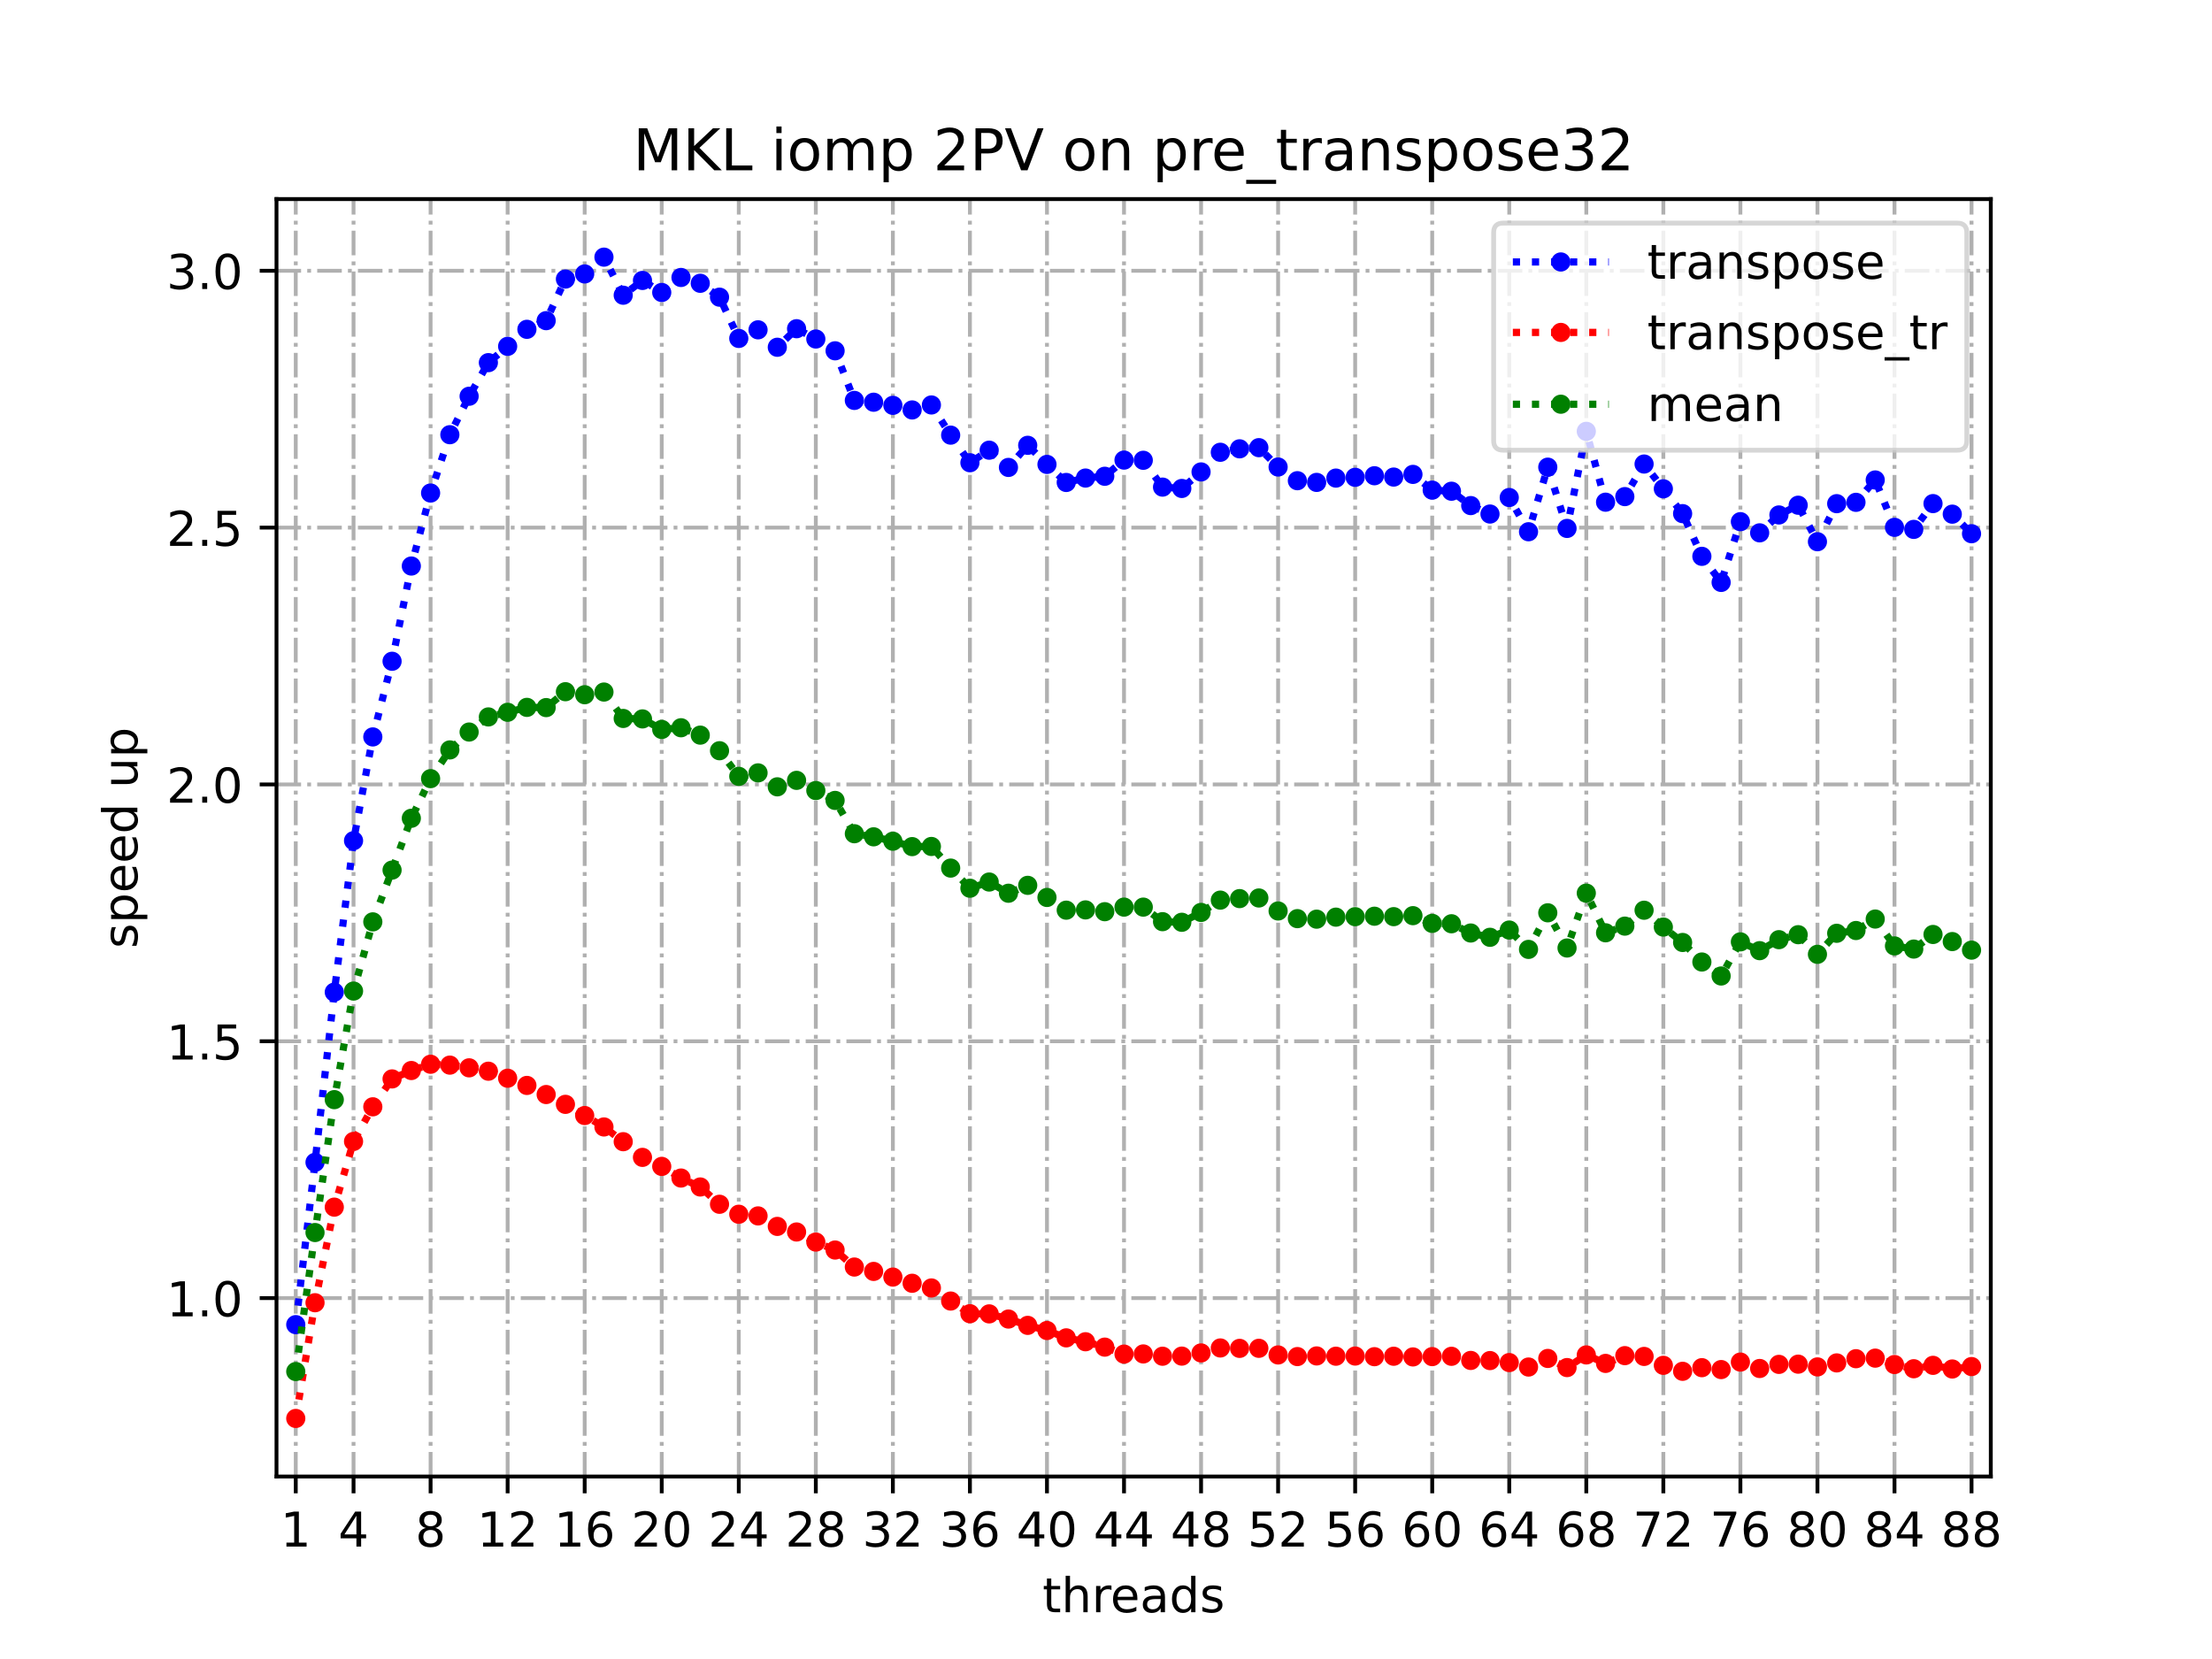 <?xml version="1.0" encoding="utf-8" standalone="no"?>
<!DOCTYPE svg PUBLIC "-//W3C//DTD SVG 1.1//EN"
  "http://www.w3.org/Graphics/SVG/1.1/DTD/svg11.dtd">
<!-- Created with matplotlib (https://matplotlib.org/) -->
<svg height="345.6pt" version="1.1" viewBox="0 0 460.8 345.6" width="460.8pt" xmlns="http://www.w3.org/2000/svg" xmlns:xlink="http://www.w3.org/1999/xlink">
 <defs>
  <style type="text/css">
*{stroke-linecap:butt;stroke-linejoin:round;}
  </style>
 </defs>
 <g id="figure_1">
  <g id="patch_1">
   <path d="M 0 345.6 
L 460.8 345.6 
L 460.8 0 
L 0 0 
z
" style="fill:#ffffff;"/>
  </g>
  <g id="axes_1">
   <g id="patch_2">
    <path d="M 57.6 307.584 
L 414.72 307.584 
L 414.72 41.472 
L 57.6 41.472 
z
" style="fill:#ffffff;"/>
   </g>
   <g id="matplotlib.axis_1">
    <g id="xtick_1">
     <g id="line2d_1">
      <path clip-path="url(#pc1bf0b4e6a)" d="M 61.613 307.584 
L 61.613 41.472 
" style="fill:none;stroke:#b0b0b0;stroke-dasharray:5.12,1.28,0.8,1.28;stroke-dashoffset:0;stroke-width:0.8;"/>
     </g>
     <g id="line2d_2">
      <defs>
       <path d="M 0 0 
L 0 3.5 
" id="m672f594b26" style="stroke:#000000;stroke-width:0.8;"/>
      </defs>
      <g>
       <use style="stroke:#000000;stroke-width:0.8;" x="61.613" xlink:href="#m672f594b26" y="307.584"/>
      </g>
     </g>
     <g id="text_1">
      <!-- 1 -->
      <defs>
       <path d="M 12.406 8.297 
L 28.516 8.297 
L 28.516 63.922 
L 10.984 60.406 
L 10.984 69.391 
L 28.422 72.906 
L 38.281 72.906 
L 38.281 8.297 
L 54.391 8.297 
L 54.391 0 
L 12.406 0 
z
" id="DejaVuSans-49"/>
      </defs>
      <g transform="translate(58.431 322.182)scale(0.1 -0.1)">
       <use xlink:href="#DejaVuSans-49"/>
      </g>
     </g>
    </g>
    <g id="xtick_2">
     <g id="line2d_3">
      <path clip-path="url(#pc1bf0b4e6a)" d="M 73.65 307.584 
L 73.65 41.472 
" style="fill:none;stroke:#b0b0b0;stroke-dasharray:5.12,1.28,0.8,1.28;stroke-dashoffset:0;stroke-width:0.8;"/>
     </g>
     <g id="line2d_4">
      <g>
       <use style="stroke:#000000;stroke-width:0.8;" x="73.65" xlink:href="#m672f594b26" y="307.584"/>
      </g>
     </g>
     <g id="text_2">
      <!-- 4 -->
      <defs>
       <path d="M 37.797 64.312 
L 12.891 25.391 
L 37.797 25.391 
z
M 35.203 72.906 
L 47.609 72.906 
L 47.609 25.391 
L 58.016 25.391 
L 58.016 17.188 
L 47.609 17.188 
L 47.609 0 
L 37.797 0 
L 37.797 17.188 
L 4.891 17.188 
L 4.891 26.703 
z
" id="DejaVuSans-52"/>
      </defs>
      <g transform="translate(70.469 322.182)scale(0.1 -0.1)">
       <use xlink:href="#DejaVuSans-52"/>
      </g>
     </g>
    </g>
    <g id="xtick_3">
     <g id="line2d_5">
      <path clip-path="url(#pc1bf0b4e6a)" d="M 89.701 307.584 
L 89.701 41.472 
" style="fill:none;stroke:#b0b0b0;stroke-dasharray:5.12,1.28,0.8,1.28;stroke-dashoffset:0;stroke-width:0.8;"/>
     </g>
     <g id="line2d_6">
      <g>
       <use style="stroke:#000000;stroke-width:0.8;" x="89.701" xlink:href="#m672f594b26" y="307.584"/>
      </g>
     </g>
     <g id="text_3">
      <!-- 8 -->
      <defs>
       <path d="M 31.781 34.625 
Q 24.75 34.625 20.719 30.859 
Q 16.703 27.094 16.703 20.516 
Q 16.703 13.922 20.719 10.156 
Q 24.75 6.391 31.781 6.391 
Q 38.812 6.391 42.859 10.172 
Q 46.922 13.969 46.922 20.516 
Q 46.922 27.094 42.891 30.859 
Q 38.875 34.625 31.781 34.625 
z
M 21.922 38.812 
Q 15.578 40.375 12.031 44.719 
Q 8.5 49.078 8.5 55.328 
Q 8.5 64.062 14.719 69.141 
Q 20.953 74.219 31.781 74.219 
Q 42.672 74.219 48.875 69.141 
Q 55.078 64.062 55.078 55.328 
Q 55.078 49.078 51.531 44.719 
Q 48 40.375 41.703 38.812 
Q 48.828 37.156 52.797 32.312 
Q 56.781 27.484 56.781 20.516 
Q 56.781 9.906 50.312 4.234 
Q 43.844 -1.422 31.781 -1.422 
Q 19.734 -1.422 13.25 4.234 
Q 6.781 9.906 6.781 20.516 
Q 6.781 27.484 10.781 32.312 
Q 14.797 37.156 21.922 38.812 
z
M 18.312 54.391 
Q 18.312 48.734 21.844 45.562 
Q 25.391 42.391 31.781 42.391 
Q 38.141 42.391 41.719 45.562 
Q 45.312 48.734 45.312 54.391 
Q 45.312 60.062 41.719 63.234 
Q 38.141 66.406 31.781 66.406 
Q 25.391 66.406 21.844 63.234 
Q 18.312 60.062 18.312 54.391 
z
" id="DejaVuSans-56"/>
      </defs>
      <g transform="translate(86.519 322.182)scale(0.1 -0.1)">
       <use xlink:href="#DejaVuSans-56"/>
      </g>
     </g>
    </g>
    <g id="xtick_4">
     <g id="line2d_7">
      <path clip-path="url(#pc1bf0b4e6a)" d="M 105.751 307.584 
L 105.751 41.472 
" style="fill:none;stroke:#b0b0b0;stroke-dasharray:5.12,1.28,0.8,1.28;stroke-dashoffset:0;stroke-width:0.8;"/>
     </g>
     <g id="line2d_8">
      <g>
       <use style="stroke:#000000;stroke-width:0.8;" x="105.751" xlink:href="#m672f594b26" y="307.584"/>
      </g>
     </g>
     <g id="text_4">
      <!-- 12 -->
      <defs>
       <path d="M 19.188 8.297 
L 53.609 8.297 
L 53.609 0 
L 7.328 0 
L 7.328 8.297 
Q 12.938 14.109 22.625 23.891 
Q 32.328 33.688 34.812 36.531 
Q 39.547 41.844 41.422 45.531 
Q 43.312 49.219 43.312 52.781 
Q 43.312 58.594 39.234 62.25 
Q 35.156 65.922 28.609 65.922 
Q 23.969 65.922 18.812 64.312 
Q 13.672 62.703 7.812 59.422 
L 7.812 69.391 
Q 13.766 71.781 18.938 73 
Q 24.125 74.219 28.422 74.219 
Q 39.75 74.219 46.484 68.547 
Q 53.219 62.891 53.219 53.422 
Q 53.219 48.922 51.531 44.891 
Q 49.859 40.875 45.406 35.406 
Q 44.188 33.984 37.641 27.219 
Q 31.109 20.453 19.188 8.297 
z
" id="DejaVuSans-50"/>
      </defs>
      <g transform="translate(99.389 322.182)scale(0.1 -0.1)">
       <use xlink:href="#DejaVuSans-49"/>
       <use x="63.623" xlink:href="#DejaVuSans-50"/>
      </g>
     </g>
    </g>
    <g id="xtick_5">
     <g id="line2d_9">
      <path clip-path="url(#pc1bf0b4e6a)" d="M 121.801 307.584 
L 121.801 41.472 
" style="fill:none;stroke:#b0b0b0;stroke-dasharray:5.12,1.28,0.8,1.28;stroke-dashoffset:0;stroke-width:0.8;"/>
     </g>
     <g id="line2d_10">
      <g>
       <use style="stroke:#000000;stroke-width:0.8;" x="121.801" xlink:href="#m672f594b26" y="307.584"/>
      </g>
     </g>
     <g id="text_5">
      <!-- 16 -->
      <defs>
       <path d="M 33.016 40.375 
Q 26.375 40.375 22.484 35.828 
Q 18.609 31.297 18.609 23.391 
Q 18.609 15.531 22.484 10.953 
Q 26.375 6.391 33.016 6.391 
Q 39.656 6.391 43.531 10.953 
Q 47.406 15.531 47.406 23.391 
Q 47.406 31.297 43.531 35.828 
Q 39.656 40.375 33.016 40.375 
z
M 52.594 71.297 
L 52.594 62.312 
Q 48.875 64.062 45.094 64.984 
Q 41.312 65.922 37.594 65.922 
Q 27.828 65.922 22.672 59.328 
Q 17.531 52.734 16.797 39.406 
Q 19.672 43.656 24.016 45.922 
Q 28.375 48.188 33.594 48.188 
Q 44.578 48.188 50.953 41.516 
Q 57.328 34.859 57.328 23.391 
Q 57.328 12.156 50.688 5.359 
Q 44.047 -1.422 33.016 -1.422 
Q 20.359 -1.422 13.672 8.266 
Q 6.984 17.969 6.984 36.375 
Q 6.984 53.656 15.188 63.938 
Q 23.391 74.219 37.203 74.219 
Q 40.922 74.219 44.703 73.484 
Q 48.484 72.75 52.594 71.297 
z
" id="DejaVuSans-54"/>
      </defs>
      <g transform="translate(115.439 322.182)scale(0.1 -0.1)">
       <use xlink:href="#DejaVuSans-49"/>
       <use x="63.623" xlink:href="#DejaVuSans-54"/>
      </g>
     </g>
    </g>
    <g id="xtick_6">
     <g id="line2d_11">
      <path clip-path="url(#pc1bf0b4e6a)" d="M 137.852 307.584 
L 137.852 41.472 
" style="fill:none;stroke:#b0b0b0;stroke-dasharray:5.12,1.28,0.8,1.28;stroke-dashoffset:0;stroke-width:0.8;"/>
     </g>
     <g id="line2d_12">
      <g>
       <use style="stroke:#000000;stroke-width:0.8;" x="137.852" xlink:href="#m672f594b26" y="307.584"/>
      </g>
     </g>
     <g id="text_6">
      <!-- 20 -->
      <defs>
       <path d="M 31.781 66.406 
Q 24.172 66.406 20.328 58.906 
Q 16.5 51.422 16.5 36.375 
Q 16.5 21.391 20.328 13.891 
Q 24.172 6.391 31.781 6.391 
Q 39.453 6.391 43.281 13.891 
Q 47.125 21.391 47.125 36.375 
Q 47.125 51.422 43.281 58.906 
Q 39.453 66.406 31.781 66.406 
z
M 31.781 74.219 
Q 44.047 74.219 50.516 64.516 
Q 56.984 54.828 56.984 36.375 
Q 56.984 17.969 50.516 8.266 
Q 44.047 -1.422 31.781 -1.422 
Q 19.531 -1.422 13.062 8.266 
Q 6.594 17.969 6.594 36.375 
Q 6.594 54.828 13.062 64.516 
Q 19.531 74.219 31.781 74.219 
z
" id="DejaVuSans-48"/>
      </defs>
      <g transform="translate(131.489 322.182)scale(0.1 -0.1)">
       <use xlink:href="#DejaVuSans-50"/>
       <use x="63.623" xlink:href="#DejaVuSans-48"/>
      </g>
     </g>
    </g>
    <g id="xtick_7">
     <g id="line2d_13">
      <path clip-path="url(#pc1bf0b4e6a)" d="M 153.902 307.584 
L 153.902 41.472 
" style="fill:none;stroke:#b0b0b0;stroke-dasharray:5.12,1.28,0.8,1.28;stroke-dashoffset:0;stroke-width:0.8;"/>
     </g>
     <g id="line2d_14">
      <g>
       <use style="stroke:#000000;stroke-width:0.8;" x="153.902" xlink:href="#m672f594b26" y="307.584"/>
      </g>
     </g>
     <g id="text_7">
      <!-- 24 -->
      <g transform="translate(147.54 322.182)scale(0.1 -0.1)">
       <use xlink:href="#DejaVuSans-50"/>
       <use x="63.623" xlink:href="#DejaVuSans-52"/>
      </g>
     </g>
    </g>
    <g id="xtick_8">
     <g id="line2d_15">
      <path clip-path="url(#pc1bf0b4e6a)" d="M 169.952 307.584 
L 169.952 41.472 
" style="fill:none;stroke:#b0b0b0;stroke-dasharray:5.12,1.28,0.8,1.28;stroke-dashoffset:0;stroke-width:0.8;"/>
     </g>
     <g id="line2d_16">
      <g>
       <use style="stroke:#000000;stroke-width:0.8;" x="169.952" xlink:href="#m672f594b26" y="307.584"/>
      </g>
     </g>
     <g id="text_8">
      <!-- 28 -->
      <g transform="translate(163.59 322.182)scale(0.1 -0.1)">
       <use xlink:href="#DejaVuSans-50"/>
       <use x="63.623" xlink:href="#DejaVuSans-56"/>
      </g>
     </g>
    </g>
    <g id="xtick_9">
     <g id="line2d_17">
      <path clip-path="url(#pc1bf0b4e6a)" d="M 186.003 307.584 
L 186.003 41.472 
" style="fill:none;stroke:#b0b0b0;stroke-dasharray:5.12,1.28,0.8,1.28;stroke-dashoffset:0;stroke-width:0.8;"/>
     </g>
     <g id="line2d_18">
      <g>
       <use style="stroke:#000000;stroke-width:0.8;" x="186.003" xlink:href="#m672f594b26" y="307.584"/>
      </g>
     </g>
     <g id="text_9">
      <!-- 32 -->
      <defs>
       <path d="M 40.578 39.312 
Q 47.656 37.797 51.625 33 
Q 55.609 28.219 55.609 21.188 
Q 55.609 10.406 48.188 4.484 
Q 40.766 -1.422 27.094 -1.422 
Q 22.516 -1.422 17.656 -0.516 
Q 12.797 0.391 7.625 2.203 
L 7.625 11.719 
Q 11.719 9.328 16.594 8.109 
Q 21.484 6.891 26.812 6.891 
Q 36.078 6.891 40.938 10.547 
Q 45.797 14.203 45.797 21.188 
Q 45.797 27.641 41.281 31.266 
Q 36.766 34.906 28.719 34.906 
L 20.219 34.906 
L 20.219 43.016 
L 29.109 43.016 
Q 36.375 43.016 40.234 45.922 
Q 44.094 48.828 44.094 54.297 
Q 44.094 59.906 40.109 62.906 
Q 36.141 65.922 28.719 65.922 
Q 24.656 65.922 20.016 65.031 
Q 15.375 64.156 9.812 62.312 
L 9.812 71.094 
Q 15.438 72.656 20.344 73.438 
Q 25.25 74.219 29.594 74.219 
Q 40.828 74.219 47.359 69.109 
Q 53.906 64.016 53.906 55.328 
Q 53.906 49.266 50.438 45.094 
Q 46.969 40.922 40.578 39.312 
z
" id="DejaVuSans-51"/>
      </defs>
      <g transform="translate(179.64 322.182)scale(0.1 -0.1)">
       <use xlink:href="#DejaVuSans-51"/>
       <use x="63.623" xlink:href="#DejaVuSans-50"/>
      </g>
     </g>
    </g>
    <g id="xtick_10">
     <g id="line2d_19">
      <path clip-path="url(#pc1bf0b4e6a)" d="M 202.053 307.584 
L 202.053 41.472 
" style="fill:none;stroke:#b0b0b0;stroke-dasharray:5.12,1.28,0.8,1.28;stroke-dashoffset:0;stroke-width:0.8;"/>
     </g>
     <g id="line2d_20">
      <g>
       <use style="stroke:#000000;stroke-width:0.8;" x="202.053" xlink:href="#m672f594b26" y="307.584"/>
      </g>
     </g>
     <g id="text_10">
      <!-- 36 -->
      <g transform="translate(195.691 322.182)scale(0.1 -0.1)">
       <use xlink:href="#DejaVuSans-51"/>
       <use x="63.623" xlink:href="#DejaVuSans-54"/>
      </g>
     </g>
    </g>
    <g id="xtick_11">
     <g id="line2d_21">
      <path clip-path="url(#pc1bf0b4e6a)" d="M 218.103 307.584 
L 218.103 41.472 
" style="fill:none;stroke:#b0b0b0;stroke-dasharray:5.12,1.28,0.8,1.28;stroke-dashoffset:0;stroke-width:0.8;"/>
     </g>
     <g id="line2d_22">
      <g>
       <use style="stroke:#000000;stroke-width:0.8;" x="218.103" xlink:href="#m672f594b26" y="307.584"/>
      </g>
     </g>
     <g id="text_11">
      <!-- 40 -->
      <g transform="translate(211.741 322.182)scale(0.1 -0.1)">
       <use xlink:href="#DejaVuSans-52"/>
       <use x="63.623" xlink:href="#DejaVuSans-48"/>
      </g>
     </g>
    </g>
    <g id="xtick_12">
     <g id="line2d_23">
      <path clip-path="url(#pc1bf0b4e6a)" d="M 234.154 307.584 
L 234.154 41.472 
" style="fill:none;stroke:#b0b0b0;stroke-dasharray:5.12,1.28,0.8,1.28;stroke-dashoffset:0;stroke-width:0.8;"/>
     </g>
     <g id="line2d_24">
      <g>
       <use style="stroke:#000000;stroke-width:0.8;" x="234.154" xlink:href="#m672f594b26" y="307.584"/>
      </g>
     </g>
     <g id="text_12">
      <!-- 44 -->
      <g transform="translate(227.791 322.182)scale(0.1 -0.1)">
       <use xlink:href="#DejaVuSans-52"/>
       <use x="63.623" xlink:href="#DejaVuSans-52"/>
      </g>
     </g>
    </g>
    <g id="xtick_13">
     <g id="line2d_25">
      <path clip-path="url(#pc1bf0b4e6a)" d="M 250.204 307.584 
L 250.204 41.472 
" style="fill:none;stroke:#b0b0b0;stroke-dasharray:5.12,1.28,0.8,1.28;stroke-dashoffset:0;stroke-width:0.8;"/>
     </g>
     <g id="line2d_26">
      <g>
       <use style="stroke:#000000;stroke-width:0.8;" x="250.204" xlink:href="#m672f594b26" y="307.584"/>
      </g>
     </g>
     <g id="text_13">
      <!-- 48 -->
      <g transform="translate(243.842 322.182)scale(0.1 -0.1)">
       <use xlink:href="#DejaVuSans-52"/>
       <use x="63.623" xlink:href="#DejaVuSans-56"/>
      </g>
     </g>
    </g>
    <g id="xtick_14">
     <g id="line2d_27">
      <path clip-path="url(#pc1bf0b4e6a)" d="M 266.254 307.584 
L 266.254 41.472 
" style="fill:none;stroke:#b0b0b0;stroke-dasharray:5.12,1.28,0.8,1.28;stroke-dashoffset:0;stroke-width:0.8;"/>
     </g>
     <g id="line2d_28">
      <g>
       <use style="stroke:#000000;stroke-width:0.8;" x="266.254" xlink:href="#m672f594b26" y="307.584"/>
      </g>
     </g>
     <g id="text_14">
      <!-- 52 -->
      <defs>
       <path d="M 10.797 72.906 
L 49.516 72.906 
L 49.516 64.594 
L 19.828 64.594 
L 19.828 46.734 
Q 21.969 47.469 24.109 47.828 
Q 26.266 48.188 28.422 48.188 
Q 40.625 48.188 47.75 41.5 
Q 54.891 34.812 54.891 23.391 
Q 54.891 11.625 47.562 5.094 
Q 40.234 -1.422 26.906 -1.422 
Q 22.312 -1.422 17.547 -0.641 
Q 12.797 0.141 7.719 1.703 
L 7.719 11.625 
Q 12.109 9.234 16.797 8.062 
Q 21.484 6.891 26.703 6.891 
Q 35.156 6.891 40.078 11.328 
Q 45.016 15.766 45.016 23.391 
Q 45.016 31 40.078 35.438 
Q 35.156 39.891 26.703 39.891 
Q 22.75 39.891 18.812 39.016 
Q 14.891 38.141 10.797 36.281 
z
" id="DejaVuSans-53"/>
      </defs>
      <g transform="translate(259.892 322.182)scale(0.1 -0.1)">
       <use xlink:href="#DejaVuSans-53"/>
       <use x="63.623" xlink:href="#DejaVuSans-50"/>
      </g>
     </g>
    </g>
    <g id="xtick_15">
     <g id="line2d_29">
      <path clip-path="url(#pc1bf0b4e6a)" d="M 282.305 307.584 
L 282.305 41.472 
" style="fill:none;stroke:#b0b0b0;stroke-dasharray:5.12,1.28,0.8,1.28;stroke-dashoffset:0;stroke-width:0.8;"/>
     </g>
     <g id="line2d_30">
      <g>
       <use style="stroke:#000000;stroke-width:0.8;" x="282.305" xlink:href="#m672f594b26" y="307.584"/>
      </g>
     </g>
     <g id="text_15">
      <!-- 56 -->
      <g transform="translate(275.942 322.182)scale(0.1 -0.1)">
       <use xlink:href="#DejaVuSans-53"/>
       <use x="63.623" xlink:href="#DejaVuSans-54"/>
      </g>
     </g>
    </g>
    <g id="xtick_16">
     <g id="line2d_31">
      <path clip-path="url(#pc1bf0b4e6a)" d="M 298.355 307.584 
L 298.355 41.472 
" style="fill:none;stroke:#b0b0b0;stroke-dasharray:5.12,1.28,0.8,1.28;stroke-dashoffset:0;stroke-width:0.8;"/>
     </g>
     <g id="line2d_32">
      <g>
       <use style="stroke:#000000;stroke-width:0.8;" x="298.355" xlink:href="#m672f594b26" y="307.584"/>
      </g>
     </g>
     <g id="text_16">
      <!-- 60 -->
      <g transform="translate(291.993 322.182)scale(0.1 -0.1)">
       <use xlink:href="#DejaVuSans-54"/>
       <use x="63.623" xlink:href="#DejaVuSans-48"/>
      </g>
     </g>
    </g>
    <g id="xtick_17">
     <g id="line2d_33">
      <path clip-path="url(#pc1bf0b4e6a)" d="M 314.405 307.584 
L 314.405 41.472 
" style="fill:none;stroke:#b0b0b0;stroke-dasharray:5.12,1.28,0.8,1.28;stroke-dashoffset:0;stroke-width:0.8;"/>
     </g>
     <g id="line2d_34">
      <g>
       <use style="stroke:#000000;stroke-width:0.8;" x="314.405" xlink:href="#m672f594b26" y="307.584"/>
      </g>
     </g>
     <g id="text_17">
      <!-- 64 -->
      <g transform="translate(308.043 322.182)scale(0.1 -0.1)">
       <use xlink:href="#DejaVuSans-54"/>
       <use x="63.623" xlink:href="#DejaVuSans-52"/>
      </g>
     </g>
    </g>
    <g id="xtick_18">
     <g id="line2d_35">
      <path clip-path="url(#pc1bf0b4e6a)" d="M 330.456 307.584 
L 330.456 41.472 
" style="fill:none;stroke:#b0b0b0;stroke-dasharray:5.12,1.28,0.8,1.28;stroke-dashoffset:0;stroke-width:0.8;"/>
     </g>
     <g id="line2d_36">
      <g>
       <use style="stroke:#000000;stroke-width:0.8;" x="330.456" xlink:href="#m672f594b26" y="307.584"/>
      </g>
     </g>
     <g id="text_18">
      <!-- 68 -->
      <g transform="translate(324.093 322.182)scale(0.1 -0.1)">
       <use xlink:href="#DejaVuSans-54"/>
       <use x="63.623" xlink:href="#DejaVuSans-56"/>
      </g>
     </g>
    </g>
    <g id="xtick_19">
     <g id="line2d_37">
      <path clip-path="url(#pc1bf0b4e6a)" d="M 346.506 307.584 
L 346.506 41.472 
" style="fill:none;stroke:#b0b0b0;stroke-dasharray:5.12,1.28,0.8,1.28;stroke-dashoffset:0;stroke-width:0.8;"/>
     </g>
     <g id="line2d_38">
      <g>
       <use style="stroke:#000000;stroke-width:0.8;" x="346.506" xlink:href="#m672f594b26" y="307.584"/>
      </g>
     </g>
     <g id="text_19">
      <!-- 72 -->
      <defs>
       <path d="M 8.203 72.906 
L 55.078 72.906 
L 55.078 68.703 
L 28.609 0 
L 18.312 0 
L 43.219 64.594 
L 8.203 64.594 
z
" id="DejaVuSans-55"/>
      </defs>
      <g transform="translate(340.144 322.182)scale(0.1 -0.1)">
       <use xlink:href="#DejaVuSans-55"/>
       <use x="63.623" xlink:href="#DejaVuSans-50"/>
      </g>
     </g>
    </g>
    <g id="xtick_20">
     <g id="line2d_39">
      <path clip-path="url(#pc1bf0b4e6a)" d="M 362.556 307.584 
L 362.556 41.472 
" style="fill:none;stroke:#b0b0b0;stroke-dasharray:5.12,1.28,0.8,1.28;stroke-dashoffset:0;stroke-width:0.8;"/>
     </g>
     <g id="line2d_40">
      <g>
       <use style="stroke:#000000;stroke-width:0.8;" x="362.556" xlink:href="#m672f594b26" y="307.584"/>
      </g>
     </g>
     <g id="text_20">
      <!-- 76 -->
      <g transform="translate(356.194 322.182)scale(0.1 -0.1)">
       <use xlink:href="#DejaVuSans-55"/>
       <use x="63.623" xlink:href="#DejaVuSans-54"/>
      </g>
     </g>
    </g>
    <g id="xtick_21">
     <g id="line2d_41">
      <path clip-path="url(#pc1bf0b4e6a)" d="M 378.607 307.584 
L 378.607 41.472 
" style="fill:none;stroke:#b0b0b0;stroke-dasharray:5.12,1.28,0.8,1.28;stroke-dashoffset:0;stroke-width:0.8;"/>
     </g>
     <g id="line2d_42">
      <g>
       <use style="stroke:#000000;stroke-width:0.8;" x="378.607" xlink:href="#m672f594b26" y="307.584"/>
      </g>
     </g>
     <g id="text_21">
      <!-- 80 -->
      <g transform="translate(372.244 322.182)scale(0.1 -0.1)">
       <use xlink:href="#DejaVuSans-56"/>
       <use x="63.623" xlink:href="#DejaVuSans-48"/>
      </g>
     </g>
    </g>
    <g id="xtick_22">
     <g id="line2d_43">
      <path clip-path="url(#pc1bf0b4e6a)" d="M 394.657 307.584 
L 394.657 41.472 
" style="fill:none;stroke:#b0b0b0;stroke-dasharray:5.12,1.28,0.8,1.28;stroke-dashoffset:0;stroke-width:0.8;"/>
     </g>
     <g id="line2d_44">
      <g>
       <use style="stroke:#000000;stroke-width:0.8;" x="394.657" xlink:href="#m672f594b26" y="307.584"/>
      </g>
     </g>
     <g id="text_22">
      <!-- 84 -->
      <g transform="translate(388.295 322.182)scale(0.1 -0.1)">
       <use xlink:href="#DejaVuSans-56"/>
       <use x="63.623" xlink:href="#DejaVuSans-52"/>
      </g>
     </g>
    </g>
    <g id="xtick_23">
     <g id="line2d_45">
      <path clip-path="url(#pc1bf0b4e6a)" d="M 410.707 307.584 
L 410.707 41.472 
" style="fill:none;stroke:#b0b0b0;stroke-dasharray:5.12,1.28,0.8,1.28;stroke-dashoffset:0;stroke-width:0.8;"/>
     </g>
     <g id="line2d_46">
      <g>
       <use style="stroke:#000000;stroke-width:0.8;" x="410.707" xlink:href="#m672f594b26" y="307.584"/>
      </g>
     </g>
     <g id="text_23">
      <!-- 88 -->
      <g transform="translate(404.345 322.182)scale(0.1 -0.1)">
       <use xlink:href="#DejaVuSans-56"/>
       <use x="63.623" xlink:href="#DejaVuSans-56"/>
      </g>
     </g>
    </g>
    <g id="text_24">
     <!-- threads -->
     <defs>
      <path d="M 18.312 70.219 
L 18.312 54.688 
L 36.812 54.688 
L 36.812 47.703 
L 18.312 47.703 
L 18.312 18.016 
Q 18.312 11.328 20.141 9.422 
Q 21.969 7.516 27.594 7.516 
L 36.812 7.516 
L 36.812 0 
L 27.594 0 
Q 17.188 0 13.234 3.875 
Q 9.281 7.766 9.281 18.016 
L 9.281 47.703 
L 2.688 47.703 
L 2.688 54.688 
L 9.281 54.688 
L 9.281 70.219 
z
" id="DejaVuSans-116"/>
      <path d="M 54.891 33.016 
L 54.891 0 
L 45.906 0 
L 45.906 32.719 
Q 45.906 40.484 42.875 44.328 
Q 39.844 48.188 33.797 48.188 
Q 26.516 48.188 22.312 43.547 
Q 18.109 38.922 18.109 30.906 
L 18.109 0 
L 9.078 0 
L 9.078 75.984 
L 18.109 75.984 
L 18.109 46.188 
Q 21.344 51.125 25.703 53.562 
Q 30.078 56 35.797 56 
Q 45.219 56 50.047 50.172 
Q 54.891 44.344 54.891 33.016 
z
" id="DejaVuSans-104"/>
      <path d="M 41.109 46.297 
Q 39.594 47.172 37.812 47.578 
Q 36.031 48 33.891 48 
Q 26.266 48 22.188 43.047 
Q 18.109 38.094 18.109 28.812 
L 18.109 0 
L 9.078 0 
L 9.078 54.688 
L 18.109 54.688 
L 18.109 46.188 
Q 20.953 51.172 25.484 53.578 
Q 30.031 56 36.531 56 
Q 37.453 56 38.578 55.875 
Q 39.703 55.766 41.062 55.516 
z
" id="DejaVuSans-114"/>
      <path d="M 56.203 29.594 
L 56.203 25.203 
L 14.891 25.203 
Q 15.484 15.922 20.484 11.062 
Q 25.484 6.203 34.422 6.203 
Q 39.594 6.203 44.453 7.469 
Q 49.312 8.734 54.109 11.281 
L 54.109 2.781 
Q 49.266 0.734 44.188 -0.344 
Q 39.109 -1.422 33.891 -1.422 
Q 20.797 -1.422 13.156 6.188 
Q 5.516 13.812 5.516 26.812 
Q 5.516 40.234 12.766 48.109 
Q 20.016 56 32.328 56 
Q 43.359 56 49.781 48.891 
Q 56.203 41.797 56.203 29.594 
z
M 47.219 32.234 
Q 47.125 39.594 43.094 43.984 
Q 39.062 48.391 32.422 48.391 
Q 24.906 48.391 20.391 44.141 
Q 15.875 39.891 15.188 32.172 
z
" id="DejaVuSans-101"/>
      <path d="M 34.281 27.484 
Q 23.391 27.484 19.188 25 
Q 14.984 22.516 14.984 16.5 
Q 14.984 11.719 18.141 8.906 
Q 21.297 6.109 26.703 6.109 
Q 34.188 6.109 38.703 11.406 
Q 43.219 16.703 43.219 25.484 
L 43.219 27.484 
z
M 52.203 31.203 
L 52.203 0 
L 43.219 0 
L 43.219 8.297 
Q 40.141 3.328 35.547 0.953 
Q 30.953 -1.422 24.312 -1.422 
Q 15.922 -1.422 10.953 3.297 
Q 6 8.016 6 15.922 
Q 6 25.141 12.172 29.828 
Q 18.359 34.516 30.609 34.516 
L 43.219 34.516 
L 43.219 35.406 
Q 43.219 41.609 39.141 45 
Q 35.062 48.391 27.688 48.391 
Q 23 48.391 18.547 47.266 
Q 14.109 46.141 10.016 43.891 
L 10.016 52.203 
Q 14.938 54.109 19.578 55.047 
Q 24.219 56 28.609 56 
Q 40.484 56 46.344 49.844 
Q 52.203 43.703 52.203 31.203 
z
" id="DejaVuSans-97"/>
      <path d="M 45.406 46.391 
L 45.406 75.984 
L 54.391 75.984 
L 54.391 0 
L 45.406 0 
L 45.406 8.203 
Q 42.578 3.328 38.25 0.953 
Q 33.938 -1.422 27.875 -1.422 
Q 17.969 -1.422 11.734 6.484 
Q 5.516 14.406 5.516 27.297 
Q 5.516 40.188 11.734 48.094 
Q 17.969 56 27.875 56 
Q 33.938 56 38.25 53.625 
Q 42.578 51.266 45.406 46.391 
z
M 14.797 27.297 
Q 14.797 17.391 18.875 11.75 
Q 22.953 6.109 30.078 6.109 
Q 37.203 6.109 41.297 11.75 
Q 45.406 17.391 45.406 27.297 
Q 45.406 37.203 41.297 42.844 
Q 37.203 48.484 30.078 48.484 
Q 22.953 48.484 18.875 42.844 
Q 14.797 37.203 14.797 27.297 
z
" id="DejaVuSans-100"/>
      <path d="M 44.281 53.078 
L 44.281 44.578 
Q 40.484 46.531 36.375 47.5 
Q 32.281 48.484 27.875 48.484 
Q 21.188 48.484 17.844 46.438 
Q 14.5 44.391 14.5 40.281 
Q 14.5 37.156 16.891 35.375 
Q 19.281 33.594 26.516 31.984 
L 29.594 31.297 
Q 39.156 29.25 43.188 25.516 
Q 47.219 21.781 47.219 15.094 
Q 47.219 7.469 41.188 3.016 
Q 35.156 -1.422 24.609 -1.422 
Q 20.219 -1.422 15.453 -0.562 
Q 10.688 0.297 5.422 2 
L 5.422 11.281 
Q 10.406 8.688 15.234 7.391 
Q 20.062 6.109 24.812 6.109 
Q 31.156 6.109 34.562 8.281 
Q 37.984 10.453 37.984 14.406 
Q 37.984 18.062 35.516 20.016 
Q 33.062 21.969 24.703 23.781 
L 21.578 24.516 
Q 13.234 26.266 9.516 29.906 
Q 5.812 33.547 5.812 39.891 
Q 5.812 47.609 11.281 51.797 
Q 16.75 56 26.812 56 
Q 31.781 56 36.172 55.266 
Q 40.578 54.547 44.281 53.078 
z
" id="DejaVuSans-115"/>
     </defs>
     <g transform="translate(217.169 335.861)scale(0.1 -0.1)">
      <use xlink:href="#DejaVuSans-116"/>
      <use x="39.209" xlink:href="#DejaVuSans-104"/>
      <use x="102.588" xlink:href="#DejaVuSans-114"/>
      <use x="141.451" xlink:href="#DejaVuSans-101"/>
      <use x="202.975" xlink:href="#DejaVuSans-97"/>
      <use x="264.254" xlink:href="#DejaVuSans-100"/>
      <use x="327.73" xlink:href="#DejaVuSans-115"/>
     </g>
    </g>
   </g>
   <g id="matplotlib.axis_2">
    <g id="ytick_1">
     <g id="line2d_47">
      <path clip-path="url(#pc1bf0b4e6a)" d="M 57.6 270.414 
L 414.72 270.414 
" style="fill:none;stroke:#b0b0b0;stroke-dasharray:5.12,1.28,0.8,1.28;stroke-dashoffset:0;stroke-width:0.8;"/>
     </g>
     <g id="line2d_48">
      <defs>
       <path d="M 0 0 
L -3.5 0 
" id="m2d7391d422" style="stroke:#000000;stroke-width:0.8;"/>
      </defs>
      <g>
       <use style="stroke:#000000;stroke-width:0.8;" x="57.6" xlink:href="#m2d7391d422" y="270.414"/>
      </g>
     </g>
     <g id="text_25">
      <!-- 1.0 -->
      <defs>
       <path d="M 10.688 12.406 
L 21 12.406 
L 21 0 
L 10.688 0 
z
" id="DejaVuSans-46"/>
      </defs>
      <g transform="translate(34.697 274.214)scale(0.1 -0.1)">
       <use xlink:href="#DejaVuSans-49"/>
       <use x="63.623" xlink:href="#DejaVuSans-46"/>
       <use x="95.41" xlink:href="#DejaVuSans-48"/>
      </g>
     </g>
    </g>
    <g id="ytick_2">
     <g id="line2d_49">
      <path clip-path="url(#pc1bf0b4e6a)" d="M 57.6 216.912 
L 414.72 216.912 
" style="fill:none;stroke:#b0b0b0;stroke-dasharray:5.12,1.28,0.8,1.28;stroke-dashoffset:0;stroke-width:0.8;"/>
     </g>
     <g id="line2d_50">
      <g>
       <use style="stroke:#000000;stroke-width:0.8;" x="57.6" xlink:href="#m2d7391d422" y="216.912"/>
      </g>
     </g>
     <g id="text_26">
      <!-- 1.5 -->
      <g transform="translate(34.697 220.712)scale(0.1 -0.1)">
       <use xlink:href="#DejaVuSans-49"/>
       <use x="63.623" xlink:href="#DejaVuSans-46"/>
       <use x="95.41" xlink:href="#DejaVuSans-53"/>
      </g>
     </g>
    </g>
    <g id="ytick_3">
     <g id="line2d_51">
      <path clip-path="url(#pc1bf0b4e6a)" d="M 57.6 163.41 
L 414.72 163.41 
" style="fill:none;stroke:#b0b0b0;stroke-dasharray:5.12,1.28,0.8,1.28;stroke-dashoffset:0;stroke-width:0.8;"/>
     </g>
     <g id="line2d_52">
      <g>
       <use style="stroke:#000000;stroke-width:0.8;" x="57.6" xlink:href="#m2d7391d422" y="163.41"/>
      </g>
     </g>
     <g id="text_27">
      <!-- 2.0 -->
      <g transform="translate(34.697 167.21)scale(0.1 -0.1)">
       <use xlink:href="#DejaVuSans-50"/>
       <use x="63.623" xlink:href="#DejaVuSans-46"/>
       <use x="95.41" xlink:href="#DejaVuSans-48"/>
      </g>
     </g>
    </g>
    <g id="ytick_4">
     <g id="line2d_53">
      <path clip-path="url(#pc1bf0b4e6a)" d="M 57.6 109.908 
L 414.72 109.908 
" style="fill:none;stroke:#b0b0b0;stroke-dasharray:5.12,1.28,0.8,1.28;stroke-dashoffset:0;stroke-width:0.8;"/>
     </g>
     <g id="line2d_54">
      <g>
       <use style="stroke:#000000;stroke-width:0.8;" x="57.6" xlink:href="#m2d7391d422" y="109.908"/>
      </g>
     </g>
     <g id="text_28">
      <!-- 2.5 -->
      <g transform="translate(34.697 113.708)scale(0.1 -0.1)">
       <use xlink:href="#DejaVuSans-50"/>
       <use x="63.623" xlink:href="#DejaVuSans-46"/>
       <use x="95.41" xlink:href="#DejaVuSans-53"/>
      </g>
     </g>
    </g>
    <g id="ytick_5">
     <g id="line2d_55">
      <path clip-path="url(#pc1bf0b4e6a)" d="M 57.6 56.406 
L 414.72 56.406 
" style="fill:none;stroke:#b0b0b0;stroke-dasharray:5.12,1.28,0.8,1.28;stroke-dashoffset:0;stroke-width:0.8;"/>
     </g>
     <g id="line2d_56">
      <g>
       <use style="stroke:#000000;stroke-width:0.8;" x="57.6" xlink:href="#m2d7391d422" y="56.406"/>
      </g>
     </g>
     <g id="text_29">
      <!-- 3.0 -->
      <g transform="translate(34.697 60.206)scale(0.1 -0.1)">
       <use xlink:href="#DejaVuSans-51"/>
       <use x="63.623" xlink:href="#DejaVuSans-46"/>
       <use x="95.41" xlink:href="#DejaVuSans-48"/>
      </g>
     </g>
    </g>
    <g id="text_30">
     <!-- speed up -->
     <defs>
      <path d="M 18.109 8.203 
L 18.109 -20.797 
L 9.078 -20.797 
L 9.078 54.688 
L 18.109 54.688 
L 18.109 46.391 
Q 20.953 51.266 25.266 53.625 
Q 29.594 56 35.594 56 
Q 45.562 56 51.781 48.094 
Q 58.016 40.188 58.016 27.297 
Q 58.016 14.406 51.781 6.484 
Q 45.562 -1.422 35.594 -1.422 
Q 29.594 -1.422 25.266 0.953 
Q 20.953 3.328 18.109 8.203 
z
M 48.688 27.297 
Q 48.688 37.203 44.609 42.844 
Q 40.531 48.484 33.406 48.484 
Q 26.266 48.484 22.188 42.844 
Q 18.109 37.203 18.109 27.297 
Q 18.109 17.391 22.188 11.75 
Q 26.266 6.109 33.406 6.109 
Q 40.531 6.109 44.609 11.75 
Q 48.688 17.391 48.688 27.297 
z
" id="DejaVuSans-112"/>
      <path id="DejaVuSans-32"/>
      <path d="M 8.5 21.578 
L 8.5 54.688 
L 17.484 54.688 
L 17.484 21.922 
Q 17.484 14.156 20.5 10.266 
Q 23.531 6.391 29.594 6.391 
Q 36.859 6.391 41.078 11.031 
Q 45.312 15.672 45.312 23.688 
L 45.312 54.688 
L 54.297 54.688 
L 54.297 0 
L 45.312 0 
L 45.312 8.406 
Q 42.047 3.422 37.719 1 
Q 33.406 -1.422 27.688 -1.422 
Q 18.266 -1.422 13.375 4.438 
Q 8.5 10.297 8.5 21.578 
z
M 31.109 56 
z
" id="DejaVuSans-117"/>
     </defs>
     <g transform="translate(28.617 197.566)rotate(-90)scale(0.1 -0.1)">
      <use xlink:href="#DejaVuSans-115"/>
      <use x="52.1" xlink:href="#DejaVuSans-112"/>
      <use x="115.576" xlink:href="#DejaVuSans-101"/>
      <use x="177.1" xlink:href="#DejaVuSans-101"/>
      <use x="238.623" xlink:href="#DejaVuSans-100"/>
      <use x="302.1" xlink:href="#DejaVuSans-32"/>
      <use x="333.887" xlink:href="#DejaVuSans-117"/>
      <use x="397.266" xlink:href="#DejaVuSans-112"/>
     </g>
    </g>
   </g>
   <g id="line2d_57">
    <path clip-path="url(#pc1bf0b4e6a)" d="M 61.613 275.946 
L 65.625 242.138 
L 69.638 206.684 
L 73.65 175.132 
L 77.663 153.516 
L 81.676 137.756 
L 85.688 117.915 
L 89.701 102.706 
L 93.713 90.558 
L 97.726 82.547 
L 101.738 75.546 
L 105.751 72.151 
L 109.764 68.604 
L 113.776 66.799 
L 117.789 58.134 
L 121.801 57.066 
L 125.814 53.568 
L 129.827 61.499 
L 133.839 58.423 
L 137.852 60.927 
L 141.864 57.802 
L 145.877 59.015 
L 149.889 61.908 
L 153.902 70.502 
L 157.915 68.708 
L 161.927 72.34 
L 165.94 68.478 
L 169.952 70.621 
L 173.965 73.08 
L 177.978 83.414 
L 181.99 83.79 
L 186.003 84.443 
L 190.015 85.399 
L 194.028 84.362 
L 198.04 90.646 
L 202.053 96.396 
L 206.066 93.782 
L 210.078 97.374 
L 214.091 92.767 
L 218.103 96.746 
L 222.116 100.507 
L 226.129 99.587 
L 230.141 99.216 
L 234.154 95.846 
L 238.166 95.888 
L 242.179 101.474 
L 246.191 101.755 
L 250.204 98.312 
L 254.217 94.218 
L 258.229 93.499 
L 262.242 93.256 
L 266.254 97.289 
L 270.267 100.139 
L 274.28 100.493 
L 278.292 99.595 
L 282.305 99.435 
L 286.317 99.106 
L 290.33 99.381 
L 294.342 98.825 
L 298.355 102.105 
L 302.368 102.332 
L 306.38 105.323 
L 310.393 107.083 
L 314.405 103.642 
L 318.418 110.773 
L 322.431 97.319 
L 326.443 110.082 
L 330.456 89.855 
L 334.468 104.615 
L 338.481 103.453 
L 342.493 96.667 
L 346.506 101.828 
L 350.519 107 
L 354.531 115.895 
L 358.544 121.328 
L 362.556 108.674 
L 366.569 111.001 
L 370.582 107.275 
L 374.594 105.248 
L 378.607 112.85 
L 382.619 104.923 
L 386.632 104.644 
L 390.644 99.986 
L 394.657 109.856 
L 398.67 110.282 
L 402.682 104.909 
L 406.695 107.109 
L 410.707 111.182 
" style="fill:none;stroke:#0000ff;stroke-dasharray:1.5,2.475;stroke-dashoffset:0;stroke-width:1.5;"/>
    <defs>
     <path d="M 0 1.5 
C 0.398 1.5 0.779 1.342 1.061 1.061 
C 1.342 0.779 1.5 0.398 1.5 0 
C 1.5 -0.398 1.342 -0.779 1.061 -1.061 
C 0.779 -1.342 0.398 -1.5 0 -1.5 
C -0.398 -1.5 -0.779 -1.342 -1.061 -1.061 
C -1.342 -0.779 -1.5 -0.398 -1.5 0 
C -1.5 0.398 -1.342 0.779 -1.061 1.061 
C -0.779 1.342 -0.398 1.5 0 1.5 
z
" id="m37fc3bd7e1" style="stroke:#0000ff;"/>
    </defs>
    <g clip-path="url(#pc1bf0b4e6a)">
     <use style="fill:#0000ff;stroke:#0000ff;" x="61.613" xlink:href="#m37fc3bd7e1" y="275.946"/>
     <use style="fill:#0000ff;stroke:#0000ff;" x="65.625" xlink:href="#m37fc3bd7e1" y="242.138"/>
     <use style="fill:#0000ff;stroke:#0000ff;" x="69.638" xlink:href="#m37fc3bd7e1" y="206.684"/>
     <use style="fill:#0000ff;stroke:#0000ff;" x="73.65" xlink:href="#m37fc3bd7e1" y="175.132"/>
     <use style="fill:#0000ff;stroke:#0000ff;" x="77.663" xlink:href="#m37fc3bd7e1" y="153.516"/>
     <use style="fill:#0000ff;stroke:#0000ff;" x="81.676" xlink:href="#m37fc3bd7e1" y="137.756"/>
     <use style="fill:#0000ff;stroke:#0000ff;" x="85.688" xlink:href="#m37fc3bd7e1" y="117.915"/>
     <use style="fill:#0000ff;stroke:#0000ff;" x="89.701" xlink:href="#m37fc3bd7e1" y="102.706"/>
     <use style="fill:#0000ff;stroke:#0000ff;" x="93.713" xlink:href="#m37fc3bd7e1" y="90.558"/>
     <use style="fill:#0000ff;stroke:#0000ff;" x="97.726" xlink:href="#m37fc3bd7e1" y="82.547"/>
     <use style="fill:#0000ff;stroke:#0000ff;" x="101.738" xlink:href="#m37fc3bd7e1" y="75.546"/>
     <use style="fill:#0000ff;stroke:#0000ff;" x="105.751" xlink:href="#m37fc3bd7e1" y="72.151"/>
     <use style="fill:#0000ff;stroke:#0000ff;" x="109.764" xlink:href="#m37fc3bd7e1" y="68.604"/>
     <use style="fill:#0000ff;stroke:#0000ff;" x="113.776" xlink:href="#m37fc3bd7e1" y="66.799"/>
     <use style="fill:#0000ff;stroke:#0000ff;" x="117.789" xlink:href="#m37fc3bd7e1" y="58.134"/>
     <use style="fill:#0000ff;stroke:#0000ff;" x="121.801" xlink:href="#m37fc3bd7e1" y="57.066"/>
     <use style="fill:#0000ff;stroke:#0000ff;" x="125.814" xlink:href="#m37fc3bd7e1" y="53.568"/>
     <use style="fill:#0000ff;stroke:#0000ff;" x="129.827" xlink:href="#m37fc3bd7e1" y="61.499"/>
     <use style="fill:#0000ff;stroke:#0000ff;" x="133.839" xlink:href="#m37fc3bd7e1" y="58.423"/>
     <use style="fill:#0000ff;stroke:#0000ff;" x="137.852" xlink:href="#m37fc3bd7e1" y="60.927"/>
     <use style="fill:#0000ff;stroke:#0000ff;" x="141.864" xlink:href="#m37fc3bd7e1" y="57.802"/>
     <use style="fill:#0000ff;stroke:#0000ff;" x="145.877" xlink:href="#m37fc3bd7e1" y="59.015"/>
     <use style="fill:#0000ff;stroke:#0000ff;" x="149.889" xlink:href="#m37fc3bd7e1" y="61.908"/>
     <use style="fill:#0000ff;stroke:#0000ff;" x="153.902" xlink:href="#m37fc3bd7e1" y="70.502"/>
     <use style="fill:#0000ff;stroke:#0000ff;" x="157.915" xlink:href="#m37fc3bd7e1" y="68.708"/>
     <use style="fill:#0000ff;stroke:#0000ff;" x="161.927" xlink:href="#m37fc3bd7e1" y="72.34"/>
     <use style="fill:#0000ff;stroke:#0000ff;" x="165.94" xlink:href="#m37fc3bd7e1" y="68.478"/>
     <use style="fill:#0000ff;stroke:#0000ff;" x="169.952" xlink:href="#m37fc3bd7e1" y="70.621"/>
     <use style="fill:#0000ff;stroke:#0000ff;" x="173.965" xlink:href="#m37fc3bd7e1" y="73.08"/>
     <use style="fill:#0000ff;stroke:#0000ff;" x="177.978" xlink:href="#m37fc3bd7e1" y="83.414"/>
     <use style="fill:#0000ff;stroke:#0000ff;" x="181.99" xlink:href="#m37fc3bd7e1" y="83.79"/>
     <use style="fill:#0000ff;stroke:#0000ff;" x="186.003" xlink:href="#m37fc3bd7e1" y="84.443"/>
     <use style="fill:#0000ff;stroke:#0000ff;" x="190.015" xlink:href="#m37fc3bd7e1" y="85.399"/>
     <use style="fill:#0000ff;stroke:#0000ff;" x="194.028" xlink:href="#m37fc3bd7e1" y="84.362"/>
     <use style="fill:#0000ff;stroke:#0000ff;" x="198.04" xlink:href="#m37fc3bd7e1" y="90.646"/>
     <use style="fill:#0000ff;stroke:#0000ff;" x="202.053" xlink:href="#m37fc3bd7e1" y="96.396"/>
     <use style="fill:#0000ff;stroke:#0000ff;" x="206.066" xlink:href="#m37fc3bd7e1" y="93.782"/>
     <use style="fill:#0000ff;stroke:#0000ff;" x="210.078" xlink:href="#m37fc3bd7e1" y="97.374"/>
     <use style="fill:#0000ff;stroke:#0000ff;" x="214.091" xlink:href="#m37fc3bd7e1" y="92.767"/>
     <use style="fill:#0000ff;stroke:#0000ff;" x="218.103" xlink:href="#m37fc3bd7e1" y="96.746"/>
     <use style="fill:#0000ff;stroke:#0000ff;" x="222.116" xlink:href="#m37fc3bd7e1" y="100.507"/>
     <use style="fill:#0000ff;stroke:#0000ff;" x="226.129" xlink:href="#m37fc3bd7e1" y="99.587"/>
     <use style="fill:#0000ff;stroke:#0000ff;" x="230.141" xlink:href="#m37fc3bd7e1" y="99.216"/>
     <use style="fill:#0000ff;stroke:#0000ff;" x="234.154" xlink:href="#m37fc3bd7e1" y="95.846"/>
     <use style="fill:#0000ff;stroke:#0000ff;" x="238.166" xlink:href="#m37fc3bd7e1" y="95.888"/>
     <use style="fill:#0000ff;stroke:#0000ff;" x="242.179" xlink:href="#m37fc3bd7e1" y="101.474"/>
     <use style="fill:#0000ff;stroke:#0000ff;" x="246.191" xlink:href="#m37fc3bd7e1" y="101.755"/>
     <use style="fill:#0000ff;stroke:#0000ff;" x="250.204" xlink:href="#m37fc3bd7e1" y="98.312"/>
     <use style="fill:#0000ff;stroke:#0000ff;" x="254.217" xlink:href="#m37fc3bd7e1" y="94.218"/>
     <use style="fill:#0000ff;stroke:#0000ff;" x="258.229" xlink:href="#m37fc3bd7e1" y="93.499"/>
     <use style="fill:#0000ff;stroke:#0000ff;" x="262.242" xlink:href="#m37fc3bd7e1" y="93.256"/>
     <use style="fill:#0000ff;stroke:#0000ff;" x="266.254" xlink:href="#m37fc3bd7e1" y="97.289"/>
     <use style="fill:#0000ff;stroke:#0000ff;" x="270.267" xlink:href="#m37fc3bd7e1" y="100.139"/>
     <use style="fill:#0000ff;stroke:#0000ff;" x="274.28" xlink:href="#m37fc3bd7e1" y="100.493"/>
     <use style="fill:#0000ff;stroke:#0000ff;" x="278.292" xlink:href="#m37fc3bd7e1" y="99.595"/>
     <use style="fill:#0000ff;stroke:#0000ff;" x="282.305" xlink:href="#m37fc3bd7e1" y="99.435"/>
     <use style="fill:#0000ff;stroke:#0000ff;" x="286.317" xlink:href="#m37fc3bd7e1" y="99.106"/>
     <use style="fill:#0000ff;stroke:#0000ff;" x="290.33" xlink:href="#m37fc3bd7e1" y="99.381"/>
     <use style="fill:#0000ff;stroke:#0000ff;" x="294.342" xlink:href="#m37fc3bd7e1" y="98.825"/>
     <use style="fill:#0000ff;stroke:#0000ff;" x="298.355" xlink:href="#m37fc3bd7e1" y="102.105"/>
     <use style="fill:#0000ff;stroke:#0000ff;" x="302.368" xlink:href="#m37fc3bd7e1" y="102.332"/>
     <use style="fill:#0000ff;stroke:#0000ff;" x="306.38" xlink:href="#m37fc3bd7e1" y="105.323"/>
     <use style="fill:#0000ff;stroke:#0000ff;" x="310.393" xlink:href="#m37fc3bd7e1" y="107.083"/>
     <use style="fill:#0000ff;stroke:#0000ff;" x="314.405" xlink:href="#m37fc3bd7e1" y="103.642"/>
     <use style="fill:#0000ff;stroke:#0000ff;" x="318.418" xlink:href="#m37fc3bd7e1" y="110.773"/>
     <use style="fill:#0000ff;stroke:#0000ff;" x="322.431" xlink:href="#m37fc3bd7e1" y="97.319"/>
     <use style="fill:#0000ff;stroke:#0000ff;" x="326.443" xlink:href="#m37fc3bd7e1" y="110.082"/>
     <use style="fill:#0000ff;stroke:#0000ff;" x="330.456" xlink:href="#m37fc3bd7e1" y="89.855"/>
     <use style="fill:#0000ff;stroke:#0000ff;" x="334.468" xlink:href="#m37fc3bd7e1" y="104.615"/>
     <use style="fill:#0000ff;stroke:#0000ff;" x="338.481" xlink:href="#m37fc3bd7e1" y="103.453"/>
     <use style="fill:#0000ff;stroke:#0000ff;" x="342.493" xlink:href="#m37fc3bd7e1" y="96.667"/>
     <use style="fill:#0000ff;stroke:#0000ff;" x="346.506" xlink:href="#m37fc3bd7e1" y="101.828"/>
     <use style="fill:#0000ff;stroke:#0000ff;" x="350.519" xlink:href="#m37fc3bd7e1" y="107"/>
     <use style="fill:#0000ff;stroke:#0000ff;" x="354.531" xlink:href="#m37fc3bd7e1" y="115.895"/>
     <use style="fill:#0000ff;stroke:#0000ff;" x="358.544" xlink:href="#m37fc3bd7e1" y="121.328"/>
     <use style="fill:#0000ff;stroke:#0000ff;" x="362.556" xlink:href="#m37fc3bd7e1" y="108.674"/>
     <use style="fill:#0000ff;stroke:#0000ff;" x="366.569" xlink:href="#m37fc3bd7e1" y="111.001"/>
     <use style="fill:#0000ff;stroke:#0000ff;" x="370.582" xlink:href="#m37fc3bd7e1" y="107.275"/>
     <use style="fill:#0000ff;stroke:#0000ff;" x="374.594" xlink:href="#m37fc3bd7e1" y="105.248"/>
     <use style="fill:#0000ff;stroke:#0000ff;" x="378.607" xlink:href="#m37fc3bd7e1" y="112.85"/>
     <use style="fill:#0000ff;stroke:#0000ff;" x="382.619" xlink:href="#m37fc3bd7e1" y="104.923"/>
     <use style="fill:#0000ff;stroke:#0000ff;" x="386.632" xlink:href="#m37fc3bd7e1" y="104.644"/>
     <use style="fill:#0000ff;stroke:#0000ff;" x="390.644" xlink:href="#m37fc3bd7e1" y="99.986"/>
     <use style="fill:#0000ff;stroke:#0000ff;" x="394.657" xlink:href="#m37fc3bd7e1" y="109.856"/>
     <use style="fill:#0000ff;stroke:#0000ff;" x="398.67" xlink:href="#m37fc3bd7e1" y="110.282"/>
     <use style="fill:#0000ff;stroke:#0000ff;" x="402.682" xlink:href="#m37fc3bd7e1" y="104.909"/>
     <use style="fill:#0000ff;stroke:#0000ff;" x="406.695" xlink:href="#m37fc3bd7e1" y="107.109"/>
     <use style="fill:#0000ff;stroke:#0000ff;" x="410.707" xlink:href="#m37fc3bd7e1" y="111.182"/>
    </g>
   </g>
   <g id="line2d_58">
    <path clip-path="url(#pc1bf0b4e6a)" d="M 61.613 295.488 
L 65.625 271.382 
L 69.638 251.469 
L 73.65 237.781 
L 77.663 230.57 
L 81.676 224.758 
L 85.688 223.008 
L 89.701 221.703 
L 93.713 221.885 
L 97.726 222.449 
L 101.738 223.152 
L 105.751 224.614 
L 109.764 226.115 
L 113.776 228.011 
L 117.789 230.056 
L 121.801 232.385 
L 125.814 234.766 
L 129.827 237.836 
L 133.839 241.103 
L 137.852 242.987 
L 141.864 245.408 
L 145.877 247.27 
L 149.889 250.872 
L 153.902 252.949 
L 157.915 253.297 
L 161.927 255.482 
L 165.94 256.645 
L 169.952 258.746 
L 173.965 260.405 
L 177.978 263.948 
L 181.99 264.86 
L 186.003 266.038 
L 190.015 267.329 
L 194.028 268.307 
L 198.04 271.032 
L 202.053 273.669 
L 206.066 273.707 
L 210.078 274.782 
L 214.091 276.099 
L 218.103 277.168 
L 222.116 278.701 
L 226.129 279.511 
L 230.141 280.631 
L 234.154 282.084 
L 238.166 282.05 
L 242.179 282.527 
L 246.191 282.502 
L 250.204 281.841 
L 254.217 280.806 
L 258.229 280.892 
L 262.242 280.878 
L 266.254 282.26 
L 270.267 282.6 
L 274.28 282.466 
L 278.292 282.523 
L 282.305 282.489 
L 286.317 282.623 
L 290.33 282.53 
L 294.342 282.673 
L 298.355 282.606 
L 302.368 282.542 
L 306.38 283.404 
L 310.393 283.432 
L 314.405 283.849 
L 318.418 284.779 
L 322.431 282.989 
L 326.443 284.89 
L 330.456 282.257 
L 334.468 284.022 
L 338.481 282.405 
L 342.493 282.569 
L 346.506 284.423 
L 350.519 285.668 
L 354.531 284.912 
L 358.544 285.307 
L 362.556 283.746 
L 366.569 285.081 
L 370.582 284.226 
L 374.594 284.18 
L 378.607 284.754 
L 382.619 283.919 
L 386.632 283.043 
L 390.644 282.925 
L 394.657 284.257 
L 398.67 285.134 
L 402.682 284.427 
L 406.695 285.187 
L 410.707 284.68 
" style="fill:none;stroke:#ff0000;stroke-dasharray:1.5,2.475;stroke-dashoffset:0;stroke-width:1.5;"/>
    <defs>
     <path d="M 0 1.5 
C 0.398 1.5 0.779 1.342 1.061 1.061 
C 1.342 0.779 1.5 0.398 1.5 0 
C 1.5 -0.398 1.342 -0.779 1.061 -1.061 
C 0.779 -1.342 0.398 -1.5 0 -1.5 
C -0.398 -1.5 -0.779 -1.342 -1.061 -1.061 
C -1.342 -0.779 -1.5 -0.398 -1.5 0 
C -1.5 0.398 -1.342 0.779 -1.061 1.061 
C -0.779 1.342 -0.398 1.5 0 1.5 
z
" id="mfcc2c178ef" style="stroke:#ff0000;"/>
    </defs>
    <g clip-path="url(#pc1bf0b4e6a)">
     <use style="fill:#ff0000;stroke:#ff0000;" x="61.613" xlink:href="#mfcc2c178ef" y="295.488"/>
     <use style="fill:#ff0000;stroke:#ff0000;" x="65.625" xlink:href="#mfcc2c178ef" y="271.382"/>
     <use style="fill:#ff0000;stroke:#ff0000;" x="69.638" xlink:href="#mfcc2c178ef" y="251.469"/>
     <use style="fill:#ff0000;stroke:#ff0000;" x="73.65" xlink:href="#mfcc2c178ef" y="237.781"/>
     <use style="fill:#ff0000;stroke:#ff0000;" x="77.663" xlink:href="#mfcc2c178ef" y="230.57"/>
     <use style="fill:#ff0000;stroke:#ff0000;" x="81.676" xlink:href="#mfcc2c178ef" y="224.758"/>
     <use style="fill:#ff0000;stroke:#ff0000;" x="85.688" xlink:href="#mfcc2c178ef" y="223.008"/>
     <use style="fill:#ff0000;stroke:#ff0000;" x="89.701" xlink:href="#mfcc2c178ef" y="221.703"/>
     <use style="fill:#ff0000;stroke:#ff0000;" x="93.713" xlink:href="#mfcc2c178ef" y="221.885"/>
     <use style="fill:#ff0000;stroke:#ff0000;" x="97.726" xlink:href="#mfcc2c178ef" y="222.449"/>
     <use style="fill:#ff0000;stroke:#ff0000;" x="101.738" xlink:href="#mfcc2c178ef" y="223.152"/>
     <use style="fill:#ff0000;stroke:#ff0000;" x="105.751" xlink:href="#mfcc2c178ef" y="224.614"/>
     <use style="fill:#ff0000;stroke:#ff0000;" x="109.764" xlink:href="#mfcc2c178ef" y="226.115"/>
     <use style="fill:#ff0000;stroke:#ff0000;" x="113.776" xlink:href="#mfcc2c178ef" y="228.011"/>
     <use style="fill:#ff0000;stroke:#ff0000;" x="117.789" xlink:href="#mfcc2c178ef" y="230.056"/>
     <use style="fill:#ff0000;stroke:#ff0000;" x="121.801" xlink:href="#mfcc2c178ef" y="232.385"/>
     <use style="fill:#ff0000;stroke:#ff0000;" x="125.814" xlink:href="#mfcc2c178ef" y="234.766"/>
     <use style="fill:#ff0000;stroke:#ff0000;" x="129.827" xlink:href="#mfcc2c178ef" y="237.836"/>
     <use style="fill:#ff0000;stroke:#ff0000;" x="133.839" xlink:href="#mfcc2c178ef" y="241.103"/>
     <use style="fill:#ff0000;stroke:#ff0000;" x="137.852" xlink:href="#mfcc2c178ef" y="242.987"/>
     <use style="fill:#ff0000;stroke:#ff0000;" x="141.864" xlink:href="#mfcc2c178ef" y="245.408"/>
     <use style="fill:#ff0000;stroke:#ff0000;" x="145.877" xlink:href="#mfcc2c178ef" y="247.27"/>
     <use style="fill:#ff0000;stroke:#ff0000;" x="149.889" xlink:href="#mfcc2c178ef" y="250.872"/>
     <use style="fill:#ff0000;stroke:#ff0000;" x="153.902" xlink:href="#mfcc2c178ef" y="252.949"/>
     <use style="fill:#ff0000;stroke:#ff0000;" x="157.915" xlink:href="#mfcc2c178ef" y="253.297"/>
     <use style="fill:#ff0000;stroke:#ff0000;" x="161.927" xlink:href="#mfcc2c178ef" y="255.482"/>
     <use style="fill:#ff0000;stroke:#ff0000;" x="165.94" xlink:href="#mfcc2c178ef" y="256.645"/>
     <use style="fill:#ff0000;stroke:#ff0000;" x="169.952" xlink:href="#mfcc2c178ef" y="258.746"/>
     <use style="fill:#ff0000;stroke:#ff0000;" x="173.965" xlink:href="#mfcc2c178ef" y="260.405"/>
     <use style="fill:#ff0000;stroke:#ff0000;" x="177.978" xlink:href="#mfcc2c178ef" y="263.948"/>
     <use style="fill:#ff0000;stroke:#ff0000;" x="181.99" xlink:href="#mfcc2c178ef" y="264.86"/>
     <use style="fill:#ff0000;stroke:#ff0000;" x="186.003" xlink:href="#mfcc2c178ef" y="266.038"/>
     <use style="fill:#ff0000;stroke:#ff0000;" x="190.015" xlink:href="#mfcc2c178ef" y="267.329"/>
     <use style="fill:#ff0000;stroke:#ff0000;" x="194.028" xlink:href="#mfcc2c178ef" y="268.307"/>
     <use style="fill:#ff0000;stroke:#ff0000;" x="198.04" xlink:href="#mfcc2c178ef" y="271.032"/>
     <use style="fill:#ff0000;stroke:#ff0000;" x="202.053" xlink:href="#mfcc2c178ef" y="273.669"/>
     <use style="fill:#ff0000;stroke:#ff0000;" x="206.066" xlink:href="#mfcc2c178ef" y="273.707"/>
     <use style="fill:#ff0000;stroke:#ff0000;" x="210.078" xlink:href="#mfcc2c178ef" y="274.782"/>
     <use style="fill:#ff0000;stroke:#ff0000;" x="214.091" xlink:href="#mfcc2c178ef" y="276.099"/>
     <use style="fill:#ff0000;stroke:#ff0000;" x="218.103" xlink:href="#mfcc2c178ef" y="277.168"/>
     <use style="fill:#ff0000;stroke:#ff0000;" x="222.116" xlink:href="#mfcc2c178ef" y="278.701"/>
     <use style="fill:#ff0000;stroke:#ff0000;" x="226.129" xlink:href="#mfcc2c178ef" y="279.511"/>
     <use style="fill:#ff0000;stroke:#ff0000;" x="230.141" xlink:href="#mfcc2c178ef" y="280.631"/>
     <use style="fill:#ff0000;stroke:#ff0000;" x="234.154" xlink:href="#mfcc2c178ef" y="282.084"/>
     <use style="fill:#ff0000;stroke:#ff0000;" x="238.166" xlink:href="#mfcc2c178ef" y="282.05"/>
     <use style="fill:#ff0000;stroke:#ff0000;" x="242.179" xlink:href="#mfcc2c178ef" y="282.527"/>
     <use style="fill:#ff0000;stroke:#ff0000;" x="246.191" xlink:href="#mfcc2c178ef" y="282.502"/>
     <use style="fill:#ff0000;stroke:#ff0000;" x="250.204" xlink:href="#mfcc2c178ef" y="281.841"/>
     <use style="fill:#ff0000;stroke:#ff0000;" x="254.217" xlink:href="#mfcc2c178ef" y="280.806"/>
     <use style="fill:#ff0000;stroke:#ff0000;" x="258.229" xlink:href="#mfcc2c178ef" y="280.892"/>
     <use style="fill:#ff0000;stroke:#ff0000;" x="262.242" xlink:href="#mfcc2c178ef" y="280.878"/>
     <use style="fill:#ff0000;stroke:#ff0000;" x="266.254" xlink:href="#mfcc2c178ef" y="282.26"/>
     <use style="fill:#ff0000;stroke:#ff0000;" x="270.267" xlink:href="#mfcc2c178ef" y="282.6"/>
     <use style="fill:#ff0000;stroke:#ff0000;" x="274.28" xlink:href="#mfcc2c178ef" y="282.466"/>
     <use style="fill:#ff0000;stroke:#ff0000;" x="278.292" xlink:href="#mfcc2c178ef" y="282.523"/>
     <use style="fill:#ff0000;stroke:#ff0000;" x="282.305" xlink:href="#mfcc2c178ef" y="282.489"/>
     <use style="fill:#ff0000;stroke:#ff0000;" x="286.317" xlink:href="#mfcc2c178ef" y="282.623"/>
     <use style="fill:#ff0000;stroke:#ff0000;" x="290.33" xlink:href="#mfcc2c178ef" y="282.53"/>
     <use style="fill:#ff0000;stroke:#ff0000;" x="294.342" xlink:href="#mfcc2c178ef" y="282.673"/>
     <use style="fill:#ff0000;stroke:#ff0000;" x="298.355" xlink:href="#mfcc2c178ef" y="282.606"/>
     <use style="fill:#ff0000;stroke:#ff0000;" x="302.368" xlink:href="#mfcc2c178ef" y="282.542"/>
     <use style="fill:#ff0000;stroke:#ff0000;" x="306.38" xlink:href="#mfcc2c178ef" y="283.404"/>
     <use style="fill:#ff0000;stroke:#ff0000;" x="310.393" xlink:href="#mfcc2c178ef" y="283.432"/>
     <use style="fill:#ff0000;stroke:#ff0000;" x="314.405" xlink:href="#mfcc2c178ef" y="283.849"/>
     <use style="fill:#ff0000;stroke:#ff0000;" x="318.418" xlink:href="#mfcc2c178ef" y="284.779"/>
     <use style="fill:#ff0000;stroke:#ff0000;" x="322.431" xlink:href="#mfcc2c178ef" y="282.989"/>
     <use style="fill:#ff0000;stroke:#ff0000;" x="326.443" xlink:href="#mfcc2c178ef" y="284.89"/>
     <use style="fill:#ff0000;stroke:#ff0000;" x="330.456" xlink:href="#mfcc2c178ef" y="282.257"/>
     <use style="fill:#ff0000;stroke:#ff0000;" x="334.468" xlink:href="#mfcc2c178ef" y="284.022"/>
     <use style="fill:#ff0000;stroke:#ff0000;" x="338.481" xlink:href="#mfcc2c178ef" y="282.405"/>
     <use style="fill:#ff0000;stroke:#ff0000;" x="342.493" xlink:href="#mfcc2c178ef" y="282.569"/>
     <use style="fill:#ff0000;stroke:#ff0000;" x="346.506" xlink:href="#mfcc2c178ef" y="284.423"/>
     <use style="fill:#ff0000;stroke:#ff0000;" x="350.519" xlink:href="#mfcc2c178ef" y="285.668"/>
     <use style="fill:#ff0000;stroke:#ff0000;" x="354.531" xlink:href="#mfcc2c178ef" y="284.912"/>
     <use style="fill:#ff0000;stroke:#ff0000;" x="358.544" xlink:href="#mfcc2c178ef" y="285.307"/>
     <use style="fill:#ff0000;stroke:#ff0000;" x="362.556" xlink:href="#mfcc2c178ef" y="283.746"/>
     <use style="fill:#ff0000;stroke:#ff0000;" x="366.569" xlink:href="#mfcc2c178ef" y="285.081"/>
     <use style="fill:#ff0000;stroke:#ff0000;" x="370.582" xlink:href="#mfcc2c178ef" y="284.226"/>
     <use style="fill:#ff0000;stroke:#ff0000;" x="374.594" xlink:href="#mfcc2c178ef" y="284.18"/>
     <use style="fill:#ff0000;stroke:#ff0000;" x="378.607" xlink:href="#mfcc2c178ef" y="284.754"/>
     <use style="fill:#ff0000;stroke:#ff0000;" x="382.619" xlink:href="#mfcc2c178ef" y="283.919"/>
     <use style="fill:#ff0000;stroke:#ff0000;" x="386.632" xlink:href="#mfcc2c178ef" y="283.043"/>
     <use style="fill:#ff0000;stroke:#ff0000;" x="390.644" xlink:href="#mfcc2c178ef" y="282.925"/>
     <use style="fill:#ff0000;stroke:#ff0000;" x="394.657" xlink:href="#mfcc2c178ef" y="284.257"/>
     <use style="fill:#ff0000;stroke:#ff0000;" x="398.67" xlink:href="#mfcc2c178ef" y="285.134"/>
     <use style="fill:#ff0000;stroke:#ff0000;" x="402.682" xlink:href="#mfcc2c178ef" y="284.427"/>
     <use style="fill:#ff0000;stroke:#ff0000;" x="406.695" xlink:href="#mfcc2c178ef" y="285.187"/>
     <use style="fill:#ff0000;stroke:#ff0000;" x="410.707" xlink:href="#mfcc2c178ef" y="284.68"/>
    </g>
   </g>
   <g id="line2d_59">
    <path clip-path="url(#pc1bf0b4e6a)" d="M 61.613 285.717 
L 65.625 256.76 
L 69.638 229.076 
L 73.65 206.457 
L 77.663 192.043 
L 81.676 181.257 
L 85.688 170.461 
L 89.701 162.204 
L 93.713 156.221 
L 97.726 152.498 
L 101.738 149.349 
L 105.751 148.382 
L 109.764 147.359 
L 113.776 147.405 
L 117.789 144.095 
L 121.801 144.725 
L 125.814 144.167 
L 129.827 149.667 
L 133.839 149.763 
L 137.852 151.957 
L 141.864 151.605 
L 145.877 153.142 
L 149.889 156.39 
L 153.902 161.726 
L 157.915 161.003 
L 161.927 163.911 
L 165.94 162.562 
L 169.952 164.683 
L 173.965 166.743 
L 177.978 173.681 
L 181.99 174.325 
L 186.003 175.24 
L 190.015 176.364 
L 194.028 176.334 
L 198.04 180.839 
L 202.053 185.033 
L 206.066 183.744 
L 210.078 186.078 
L 214.091 184.433 
L 218.103 186.957 
L 222.116 189.604 
L 226.129 189.549 
L 230.141 189.923 
L 234.154 188.965 
L 238.166 188.969 
L 242.179 192.001 
L 246.191 192.129 
L 250.204 190.076 
L 254.217 187.512 
L 258.229 187.195 
L 262.242 187.067 
L 266.254 189.775 
L 270.267 191.37 
L 274.28 191.479 
L 278.292 191.059 
L 282.305 190.962 
L 286.317 190.865 
L 290.33 190.955 
L 294.342 190.749 
L 298.355 192.355 
L 302.368 192.437 
L 306.38 194.363 
L 310.393 195.257 
L 314.405 193.745 
L 318.418 197.776 
L 322.431 190.154 
L 326.443 197.486 
L 330.456 186.056 
L 334.468 194.318 
L 338.481 192.929 
L 342.493 189.618 
L 346.506 193.126 
L 350.519 196.334 
L 354.531 200.404 
L 358.544 203.317 
L 362.556 196.21 
L 366.569 198.041 
L 370.582 195.75 
L 374.594 194.714 
L 378.607 198.802 
L 382.619 194.421 
L 386.632 193.843 
L 390.644 191.455 
L 394.657 197.056 
L 398.67 197.708 
L 402.682 194.668 
L 406.695 196.148 
L 410.707 197.931 
" style="fill:none;stroke:#008000;stroke-dasharray:1.5,2.475;stroke-dashoffset:0;stroke-width:1.5;"/>
    <defs>
     <path d="M 0 1.5 
C 0.398 1.5 0.779 1.342 1.061 1.061 
C 1.342 0.779 1.5 0.398 1.5 0 
C 1.5 -0.398 1.342 -0.779 1.061 -1.061 
C 0.779 -1.342 0.398 -1.5 0 -1.5 
C -0.398 -1.5 -0.779 -1.342 -1.061 -1.061 
C -1.342 -0.779 -1.5 -0.398 -1.5 0 
C -1.5 0.398 -1.342 0.779 -1.061 1.061 
C -0.779 1.342 -0.398 1.5 0 1.5 
z
" id="m00553a9bd4" style="stroke:#008000;"/>
    </defs>
    <g clip-path="url(#pc1bf0b4e6a)">
     <use style="fill:#008000;stroke:#008000;" x="61.613" xlink:href="#m00553a9bd4" y="285.717"/>
     <use style="fill:#008000;stroke:#008000;" x="65.625" xlink:href="#m00553a9bd4" y="256.76"/>
     <use style="fill:#008000;stroke:#008000;" x="69.638" xlink:href="#m00553a9bd4" y="229.076"/>
     <use style="fill:#008000;stroke:#008000;" x="73.65" xlink:href="#m00553a9bd4" y="206.457"/>
     <use style="fill:#008000;stroke:#008000;" x="77.663" xlink:href="#m00553a9bd4" y="192.043"/>
     <use style="fill:#008000;stroke:#008000;" x="81.676" xlink:href="#m00553a9bd4" y="181.257"/>
     <use style="fill:#008000;stroke:#008000;" x="85.688" xlink:href="#m00553a9bd4" y="170.461"/>
     <use style="fill:#008000;stroke:#008000;" x="89.701" xlink:href="#m00553a9bd4" y="162.204"/>
     <use style="fill:#008000;stroke:#008000;" x="93.713" xlink:href="#m00553a9bd4" y="156.221"/>
     <use style="fill:#008000;stroke:#008000;" x="97.726" xlink:href="#m00553a9bd4" y="152.498"/>
     <use style="fill:#008000;stroke:#008000;" x="101.738" xlink:href="#m00553a9bd4" y="149.349"/>
     <use style="fill:#008000;stroke:#008000;" x="105.751" xlink:href="#m00553a9bd4" y="148.382"/>
     <use style="fill:#008000;stroke:#008000;" x="109.764" xlink:href="#m00553a9bd4" y="147.359"/>
     <use style="fill:#008000;stroke:#008000;" x="113.776" xlink:href="#m00553a9bd4" y="147.405"/>
     <use style="fill:#008000;stroke:#008000;" x="117.789" xlink:href="#m00553a9bd4" y="144.095"/>
     <use style="fill:#008000;stroke:#008000;" x="121.801" xlink:href="#m00553a9bd4" y="144.725"/>
     <use style="fill:#008000;stroke:#008000;" x="125.814" xlink:href="#m00553a9bd4" y="144.167"/>
     <use style="fill:#008000;stroke:#008000;" x="129.827" xlink:href="#m00553a9bd4" y="149.667"/>
     <use style="fill:#008000;stroke:#008000;" x="133.839" xlink:href="#m00553a9bd4" y="149.763"/>
     <use style="fill:#008000;stroke:#008000;" x="137.852" xlink:href="#m00553a9bd4" y="151.957"/>
     <use style="fill:#008000;stroke:#008000;" x="141.864" xlink:href="#m00553a9bd4" y="151.605"/>
     <use style="fill:#008000;stroke:#008000;" x="145.877" xlink:href="#m00553a9bd4" y="153.142"/>
     <use style="fill:#008000;stroke:#008000;" x="149.889" xlink:href="#m00553a9bd4" y="156.39"/>
     <use style="fill:#008000;stroke:#008000;" x="153.902" xlink:href="#m00553a9bd4" y="161.726"/>
     <use style="fill:#008000;stroke:#008000;" x="157.915" xlink:href="#m00553a9bd4" y="161.003"/>
     <use style="fill:#008000;stroke:#008000;" x="161.927" xlink:href="#m00553a9bd4" y="163.911"/>
     <use style="fill:#008000;stroke:#008000;" x="165.94" xlink:href="#m00553a9bd4" y="162.562"/>
     <use style="fill:#008000;stroke:#008000;" x="169.952" xlink:href="#m00553a9bd4" y="164.683"/>
     <use style="fill:#008000;stroke:#008000;" x="173.965" xlink:href="#m00553a9bd4" y="166.743"/>
     <use style="fill:#008000;stroke:#008000;" x="177.978" xlink:href="#m00553a9bd4" y="173.681"/>
     <use style="fill:#008000;stroke:#008000;" x="181.99" xlink:href="#m00553a9bd4" y="174.325"/>
     <use style="fill:#008000;stroke:#008000;" x="186.003" xlink:href="#m00553a9bd4" y="175.24"/>
     <use style="fill:#008000;stroke:#008000;" x="190.015" xlink:href="#m00553a9bd4" y="176.364"/>
     <use style="fill:#008000;stroke:#008000;" x="194.028" xlink:href="#m00553a9bd4" y="176.334"/>
     <use style="fill:#008000;stroke:#008000;" x="198.04" xlink:href="#m00553a9bd4" y="180.839"/>
     <use style="fill:#008000;stroke:#008000;" x="202.053" xlink:href="#m00553a9bd4" y="185.033"/>
     <use style="fill:#008000;stroke:#008000;" x="206.066" xlink:href="#m00553a9bd4" y="183.744"/>
     <use style="fill:#008000;stroke:#008000;" x="210.078" xlink:href="#m00553a9bd4" y="186.078"/>
     <use style="fill:#008000;stroke:#008000;" x="214.091" xlink:href="#m00553a9bd4" y="184.433"/>
     <use style="fill:#008000;stroke:#008000;" x="218.103" xlink:href="#m00553a9bd4" y="186.957"/>
     <use style="fill:#008000;stroke:#008000;" x="222.116" xlink:href="#m00553a9bd4" y="189.604"/>
     <use style="fill:#008000;stroke:#008000;" x="226.129" xlink:href="#m00553a9bd4" y="189.549"/>
     <use style="fill:#008000;stroke:#008000;" x="230.141" xlink:href="#m00553a9bd4" y="189.923"/>
     <use style="fill:#008000;stroke:#008000;" x="234.154" xlink:href="#m00553a9bd4" y="188.965"/>
     <use style="fill:#008000;stroke:#008000;" x="238.166" xlink:href="#m00553a9bd4" y="188.969"/>
     <use style="fill:#008000;stroke:#008000;" x="242.179" xlink:href="#m00553a9bd4" y="192.001"/>
     <use style="fill:#008000;stroke:#008000;" x="246.191" xlink:href="#m00553a9bd4" y="192.129"/>
     <use style="fill:#008000;stroke:#008000;" x="250.204" xlink:href="#m00553a9bd4" y="190.076"/>
     <use style="fill:#008000;stroke:#008000;" x="254.217" xlink:href="#m00553a9bd4" y="187.512"/>
     <use style="fill:#008000;stroke:#008000;" x="258.229" xlink:href="#m00553a9bd4" y="187.195"/>
     <use style="fill:#008000;stroke:#008000;" x="262.242" xlink:href="#m00553a9bd4" y="187.067"/>
     <use style="fill:#008000;stroke:#008000;" x="266.254" xlink:href="#m00553a9bd4" y="189.775"/>
     <use style="fill:#008000;stroke:#008000;" x="270.267" xlink:href="#m00553a9bd4" y="191.37"/>
     <use style="fill:#008000;stroke:#008000;" x="274.28" xlink:href="#m00553a9bd4" y="191.479"/>
     <use style="fill:#008000;stroke:#008000;" x="278.292" xlink:href="#m00553a9bd4" y="191.059"/>
     <use style="fill:#008000;stroke:#008000;" x="282.305" xlink:href="#m00553a9bd4" y="190.962"/>
     <use style="fill:#008000;stroke:#008000;" x="286.317" xlink:href="#m00553a9bd4" y="190.865"/>
     <use style="fill:#008000;stroke:#008000;" x="290.33" xlink:href="#m00553a9bd4" y="190.955"/>
     <use style="fill:#008000;stroke:#008000;" x="294.342" xlink:href="#m00553a9bd4" y="190.749"/>
     <use style="fill:#008000;stroke:#008000;" x="298.355" xlink:href="#m00553a9bd4" y="192.355"/>
     <use style="fill:#008000;stroke:#008000;" x="302.368" xlink:href="#m00553a9bd4" y="192.437"/>
     <use style="fill:#008000;stroke:#008000;" x="306.38" xlink:href="#m00553a9bd4" y="194.363"/>
     <use style="fill:#008000;stroke:#008000;" x="310.393" xlink:href="#m00553a9bd4" y="195.257"/>
     <use style="fill:#008000;stroke:#008000;" x="314.405" xlink:href="#m00553a9bd4" y="193.745"/>
     <use style="fill:#008000;stroke:#008000;" x="318.418" xlink:href="#m00553a9bd4" y="197.776"/>
     <use style="fill:#008000;stroke:#008000;" x="322.431" xlink:href="#m00553a9bd4" y="190.154"/>
     <use style="fill:#008000;stroke:#008000;" x="326.443" xlink:href="#m00553a9bd4" y="197.486"/>
     <use style="fill:#008000;stroke:#008000;" x="330.456" xlink:href="#m00553a9bd4" y="186.056"/>
     <use style="fill:#008000;stroke:#008000;" x="334.468" xlink:href="#m00553a9bd4" y="194.318"/>
     <use style="fill:#008000;stroke:#008000;" x="338.481" xlink:href="#m00553a9bd4" y="192.929"/>
     <use style="fill:#008000;stroke:#008000;" x="342.493" xlink:href="#m00553a9bd4" y="189.618"/>
     <use style="fill:#008000;stroke:#008000;" x="346.506" xlink:href="#m00553a9bd4" y="193.126"/>
     <use style="fill:#008000;stroke:#008000;" x="350.519" xlink:href="#m00553a9bd4" y="196.334"/>
     <use style="fill:#008000;stroke:#008000;" x="354.531" xlink:href="#m00553a9bd4" y="200.404"/>
     <use style="fill:#008000;stroke:#008000;" x="358.544" xlink:href="#m00553a9bd4" y="203.317"/>
     <use style="fill:#008000;stroke:#008000;" x="362.556" xlink:href="#m00553a9bd4" y="196.21"/>
     <use style="fill:#008000;stroke:#008000;" x="366.569" xlink:href="#m00553a9bd4" y="198.041"/>
     <use style="fill:#008000;stroke:#008000;" x="370.582" xlink:href="#m00553a9bd4" y="195.75"/>
     <use style="fill:#008000;stroke:#008000;" x="374.594" xlink:href="#m00553a9bd4" y="194.714"/>
     <use style="fill:#008000;stroke:#008000;" x="378.607" xlink:href="#m00553a9bd4" y="198.802"/>
     <use style="fill:#008000;stroke:#008000;" x="382.619" xlink:href="#m00553a9bd4" y="194.421"/>
     <use style="fill:#008000;stroke:#008000;" x="386.632" xlink:href="#m00553a9bd4" y="193.843"/>
     <use style="fill:#008000;stroke:#008000;" x="390.644" xlink:href="#m00553a9bd4" y="191.455"/>
     <use style="fill:#008000;stroke:#008000;" x="394.657" xlink:href="#m00553a9bd4" y="197.056"/>
     <use style="fill:#008000;stroke:#008000;" x="398.67" xlink:href="#m00553a9bd4" y="197.708"/>
     <use style="fill:#008000;stroke:#008000;" x="402.682" xlink:href="#m00553a9bd4" y="194.668"/>
     <use style="fill:#008000;stroke:#008000;" x="406.695" xlink:href="#m00553a9bd4" y="196.148"/>
     <use style="fill:#008000;stroke:#008000;" x="410.707" xlink:href="#m00553a9bd4" y="197.931"/>
    </g>
   </g>
   <g id="patch_3">
    <path d="M 57.6 307.584 
L 57.6 41.472 
" style="fill:none;stroke:#000000;stroke-linecap:square;stroke-linejoin:miter;stroke-width:0.8;"/>
   </g>
   <g id="patch_4">
    <path d="M 414.72 307.584 
L 414.72 41.472 
" style="fill:none;stroke:#000000;stroke-linecap:square;stroke-linejoin:miter;stroke-width:0.8;"/>
   </g>
   <g id="patch_5">
    <path d="M 57.6 307.584 
L 414.72 307.584 
" style="fill:none;stroke:#000000;stroke-linecap:square;stroke-linejoin:miter;stroke-width:0.8;"/>
   </g>
   <g id="patch_6">
    <path d="M 57.6 41.472 
L 414.72 41.472 
" style="fill:none;stroke:#000000;stroke-linecap:square;stroke-linejoin:miter;stroke-width:0.8;"/>
   </g>
   <g id="text_31">
    <!-- MKL iomp 2PV on pre_transpose32 -->
    <defs>
     <path d="M 9.812 72.906 
L 24.516 72.906 
L 43.109 23.297 
L 61.812 72.906 
L 76.516 72.906 
L 76.516 0 
L 66.891 0 
L 66.891 64.016 
L 48.094 14.016 
L 38.188 14.016 
L 19.391 64.016 
L 19.391 0 
L 9.812 0 
z
" id="DejaVuSans-77"/>
     <path d="M 9.812 72.906 
L 19.672 72.906 
L 19.672 42.094 
L 52.391 72.906 
L 65.094 72.906 
L 28.906 38.922 
L 67.672 0 
L 54.688 0 
L 19.672 35.109 
L 19.672 0 
L 9.812 0 
z
" id="DejaVuSans-75"/>
     <path d="M 9.812 72.906 
L 19.672 72.906 
L 19.672 8.297 
L 55.172 8.297 
L 55.172 0 
L 9.812 0 
z
" id="DejaVuSans-76"/>
     <path d="M 9.422 54.688 
L 18.406 54.688 
L 18.406 0 
L 9.422 0 
z
M 9.422 75.984 
L 18.406 75.984 
L 18.406 64.594 
L 9.422 64.594 
z
" id="DejaVuSans-105"/>
     <path d="M 30.609 48.391 
Q 23.391 48.391 19.188 42.75 
Q 14.984 37.109 14.984 27.297 
Q 14.984 17.484 19.156 11.844 
Q 23.344 6.203 30.609 6.203 
Q 37.797 6.203 41.984 11.859 
Q 46.188 17.531 46.188 27.297 
Q 46.188 37.016 41.984 42.703 
Q 37.797 48.391 30.609 48.391 
z
M 30.609 56 
Q 42.328 56 49.016 48.375 
Q 55.719 40.766 55.719 27.297 
Q 55.719 13.875 49.016 6.219 
Q 42.328 -1.422 30.609 -1.422 
Q 18.844 -1.422 12.172 6.219 
Q 5.516 13.875 5.516 27.297 
Q 5.516 40.766 12.172 48.375 
Q 18.844 56 30.609 56 
z
" id="DejaVuSans-111"/>
     <path d="M 52 44.188 
Q 55.375 50.25 60.062 53.125 
Q 64.75 56 71.094 56 
Q 79.641 56 84.281 50.016 
Q 88.922 44.047 88.922 33.016 
L 88.922 0 
L 79.891 0 
L 79.891 32.719 
Q 79.891 40.578 77.094 44.375 
Q 74.312 48.188 68.609 48.188 
Q 61.625 48.188 57.562 43.547 
Q 53.516 38.922 53.516 30.906 
L 53.516 0 
L 44.484 0 
L 44.484 32.719 
Q 44.484 40.625 41.703 44.406 
Q 38.922 48.188 33.109 48.188 
Q 26.219 48.188 22.156 43.531 
Q 18.109 38.875 18.109 30.906 
L 18.109 0 
L 9.078 0 
L 9.078 54.688 
L 18.109 54.688 
L 18.109 46.188 
Q 21.188 51.219 25.484 53.609 
Q 29.781 56 35.688 56 
Q 41.656 56 45.828 52.969 
Q 50 49.953 52 44.188 
z
" id="DejaVuSans-109"/>
     <path d="M 19.672 64.797 
L 19.672 37.406 
L 32.078 37.406 
Q 38.969 37.406 42.719 40.969 
Q 46.484 44.531 46.484 51.125 
Q 46.484 57.672 42.719 61.234 
Q 38.969 64.797 32.078 64.797 
z
M 9.812 72.906 
L 32.078 72.906 
Q 44.344 72.906 50.609 67.359 
Q 56.891 61.812 56.891 51.125 
Q 56.891 40.328 50.609 34.812 
Q 44.344 29.297 32.078 29.297 
L 19.672 29.297 
L 19.672 0 
L 9.812 0 
z
" id="DejaVuSans-80"/>
     <path d="M 28.609 0 
L 0.781 72.906 
L 11.078 72.906 
L 34.188 11.531 
L 57.328 72.906 
L 67.578 72.906 
L 39.797 0 
z
" id="DejaVuSans-86"/>
     <path d="M 54.891 33.016 
L 54.891 0 
L 45.906 0 
L 45.906 32.719 
Q 45.906 40.484 42.875 44.328 
Q 39.844 48.188 33.797 48.188 
Q 26.516 48.188 22.312 43.547 
Q 18.109 38.922 18.109 30.906 
L 18.109 0 
L 9.078 0 
L 9.078 54.688 
L 18.109 54.688 
L 18.109 46.188 
Q 21.344 51.125 25.703 53.562 
Q 30.078 56 35.797 56 
Q 45.219 56 50.047 50.172 
Q 54.891 44.344 54.891 33.016 
z
" id="DejaVuSans-110"/>
     <path d="M 50.984 -16.609 
L 50.984 -23.578 
L -0.984 -23.578 
L -0.984 -16.609 
z
" id="DejaVuSans-95"/>
    </defs>
    <g transform="translate(131.884 35.472)scale(0.12 -0.12)">
     <use xlink:href="#DejaVuSans-77"/>
     <use x="86.279" xlink:href="#DejaVuSans-75"/>
     <use x="151.855" xlink:href="#DejaVuSans-76"/>
     <use x="207.568" xlink:href="#DejaVuSans-32"/>
     <use x="239.355" xlink:href="#DejaVuSans-105"/>
     <use x="267.139" xlink:href="#DejaVuSans-111"/>
     <use x="328.32" xlink:href="#DejaVuSans-109"/>
     <use x="425.732" xlink:href="#DejaVuSans-112"/>
     <use x="489.209" xlink:href="#DejaVuSans-32"/>
     <use x="520.996" xlink:href="#DejaVuSans-50"/>
     <use x="584.619" xlink:href="#DejaVuSans-80"/>
     <use x="644.922" xlink:href="#DejaVuSans-86"/>
     <use x="713.33" xlink:href="#DejaVuSans-32"/>
     <use x="745.117" xlink:href="#DejaVuSans-111"/>
     <use x="806.299" xlink:href="#DejaVuSans-110"/>
     <use x="869.678" xlink:href="#DejaVuSans-32"/>
     <use x="901.465" xlink:href="#DejaVuSans-112"/>
     <use x="964.941" xlink:href="#DejaVuSans-114"/>
     <use x="1003.805" xlink:href="#DejaVuSans-101"/>
     <use x="1065.328" xlink:href="#DejaVuSans-95"/>
     <use x="1115.328" xlink:href="#DejaVuSans-116"/>
     <use x="1154.537" xlink:href="#DejaVuSans-114"/>
     <use x="1195.65" xlink:href="#DejaVuSans-97"/>
     <use x="1256.93" xlink:href="#DejaVuSans-110"/>
     <use x="1320.309" xlink:href="#DejaVuSans-115"/>
     <use x="1372.408" xlink:href="#DejaVuSans-112"/>
     <use x="1435.885" xlink:href="#DejaVuSans-111"/>
     <use x="1497.066" xlink:href="#DejaVuSans-115"/>
     <use x="1549.166" xlink:href="#DejaVuSans-101"/>
     <use x="1610.689" xlink:href="#DejaVuSans-51"/>
     <use x="1674.312" xlink:href="#DejaVuSans-50"/>
    </g>
   </g>
   <g id="legend_1">
    <g id="patch_7">
     <path d="M 313.153 93.784 
L 407.72 93.784 
Q 409.72 93.784 409.72 91.784 
L 409.72 48.472 
Q 409.72 46.472 407.72 46.472 
L 313.153 46.472 
Q 311.153 46.472 311.153 48.472 
L 311.153 91.784 
Q 311.153 93.784 313.153 93.784 
z
" style="fill:#ffffff;opacity:0.8;stroke:#cccccc;stroke-linejoin:miter;"/>
    </g>
    <g id="line2d_60">
     <path d="M 315.153 54.57 
L 335.153 54.57 
" style="fill:none;stroke:#0000ff;stroke-dasharray:1.5,2.475;stroke-dashoffset:0;stroke-width:1.5;"/>
    </g>
    <g id="line2d_61">
     <g>
      <use style="fill:#0000ff;stroke:#0000ff;" x="325.153" xlink:href="#m37fc3bd7e1" y="54.57"/>
     </g>
    </g>
    <g id="text_32">
     <!-- transpose -->
     <g transform="translate(343.153 58.07)scale(0.1 -0.1)">
      <use xlink:href="#DejaVuSans-116"/>
      <use x="39.209" xlink:href="#DejaVuSans-114"/>
      <use x="80.322" xlink:href="#DejaVuSans-97"/>
      <use x="141.602" xlink:href="#DejaVuSans-110"/>
      <use x="204.98" xlink:href="#DejaVuSans-115"/>
      <use x="257.08" xlink:href="#DejaVuSans-112"/>
      <use x="320.557" xlink:href="#DejaVuSans-111"/>
      <use x="381.738" xlink:href="#DejaVuSans-115"/>
      <use x="433.838" xlink:href="#DejaVuSans-101"/>
     </g>
    </g>
    <g id="line2d_62">
     <path d="M 315.153 69.249 
L 335.153 69.249 
" style="fill:none;stroke:#ff0000;stroke-dasharray:1.5,2.475;stroke-dashoffset:0;stroke-width:1.5;"/>
    </g>
    <g id="line2d_63">
     <g>
      <use style="fill:#ff0000;stroke:#ff0000;" x="325.153" xlink:href="#mfcc2c178ef" y="69.249"/>
     </g>
    </g>
    <g id="text_33">
     <!-- transpose_tr -->
     <g transform="translate(343.153 72.749)scale(0.1 -0.1)">
      <use xlink:href="#DejaVuSans-116"/>
      <use x="39.209" xlink:href="#DejaVuSans-114"/>
      <use x="80.322" xlink:href="#DejaVuSans-97"/>
      <use x="141.602" xlink:href="#DejaVuSans-110"/>
      <use x="204.98" xlink:href="#DejaVuSans-115"/>
      <use x="257.08" xlink:href="#DejaVuSans-112"/>
      <use x="320.557" xlink:href="#DejaVuSans-111"/>
      <use x="381.738" xlink:href="#DejaVuSans-115"/>
      <use x="433.838" xlink:href="#DejaVuSans-101"/>
      <use x="495.361" xlink:href="#DejaVuSans-95"/>
      <use x="545.361" xlink:href="#DejaVuSans-116"/>
      <use x="584.57" xlink:href="#DejaVuSans-114"/>
     </g>
    </g>
    <g id="line2d_64">
     <path d="M 315.153 84.205 
L 335.153 84.205 
" style="fill:none;stroke:#008000;stroke-dasharray:1.5,2.475;stroke-dashoffset:0;stroke-width:1.5;"/>
    </g>
    <g id="line2d_65">
     <g>
      <use style="fill:#008000;stroke:#008000;" x="325.153" xlink:href="#m00553a9bd4" y="84.205"/>
     </g>
    </g>
    <g id="text_34">
     <!-- mean -->
     <g transform="translate(343.153 87.705)scale(0.1 -0.1)">
      <use xlink:href="#DejaVuSans-109"/>
      <use x="97.412" xlink:href="#DejaVuSans-101"/>
      <use x="158.936" xlink:href="#DejaVuSans-97"/>
      <use x="220.215" xlink:href="#DejaVuSans-110"/>
     </g>
    </g>
   </g>
  </g>
 </g>
 <defs>
  <clipPath id="pc1bf0b4e6a">
   <rect height="266.112" width="357.12" x="57.6" y="41.472"/>
  </clipPath>
 </defs>
</svg>

